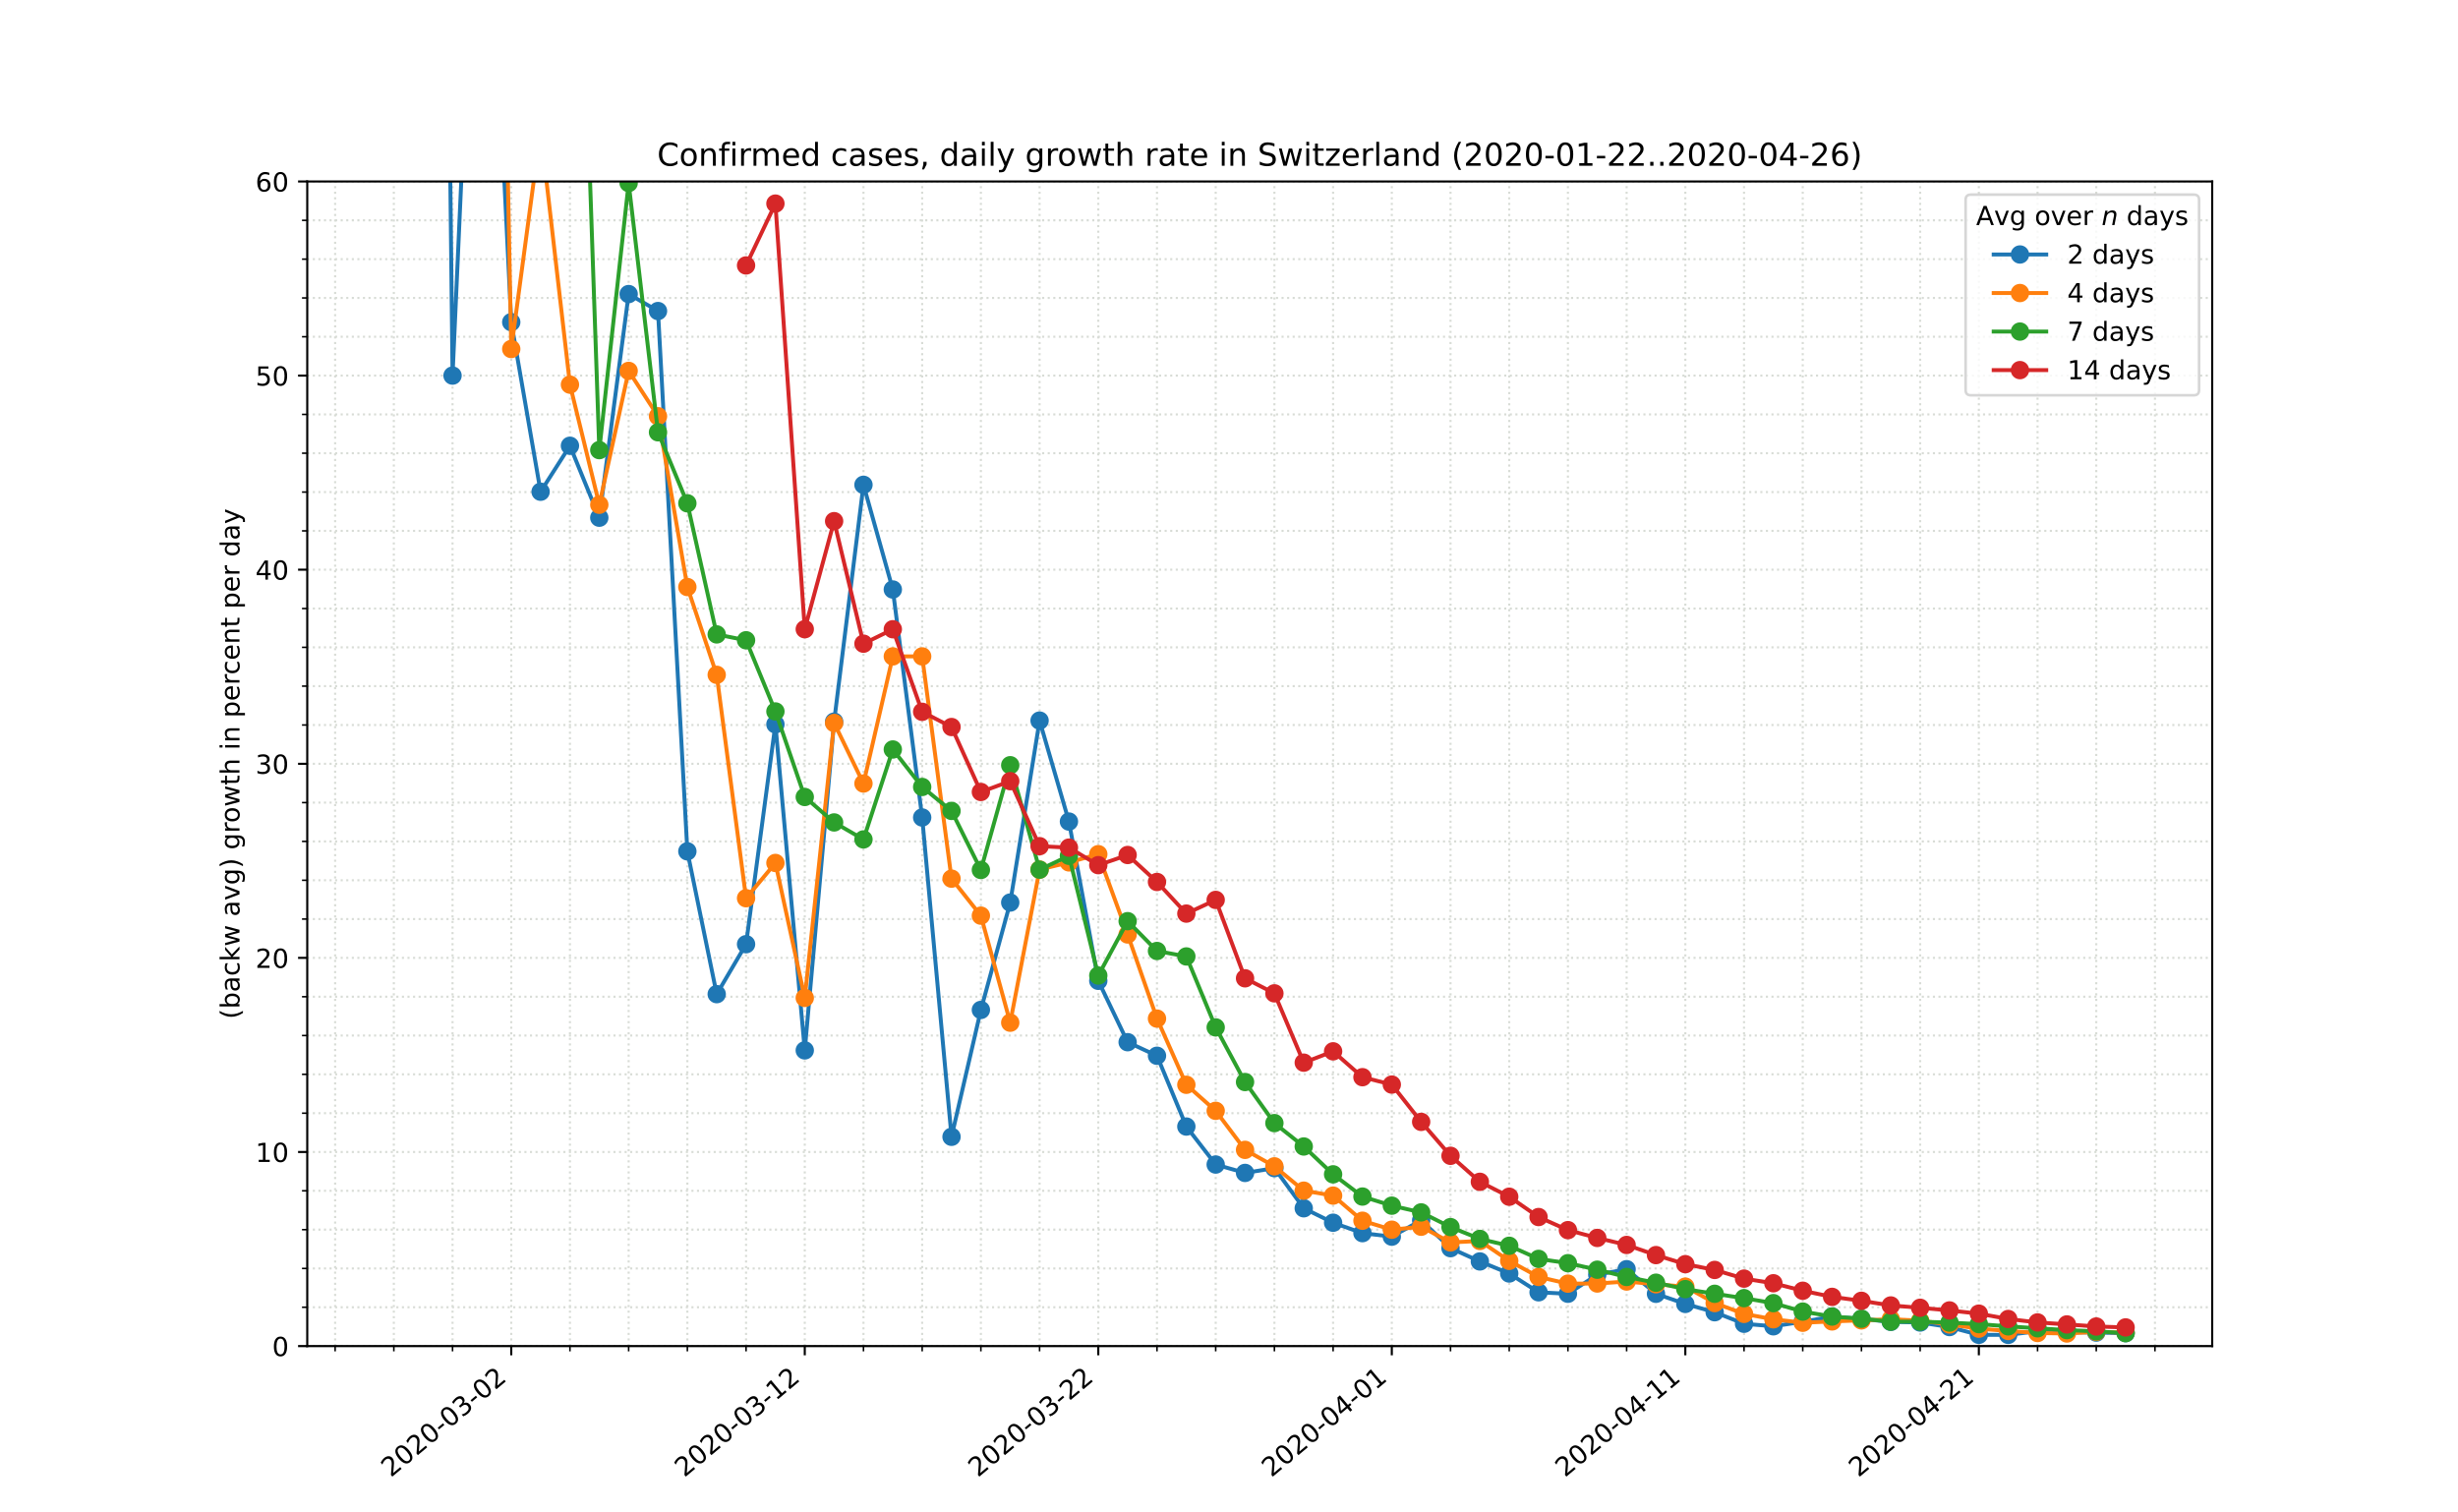 <?xml version="1.0" encoding="utf-8" standalone="no"?>
<!DOCTYPE svg PUBLIC "-//W3C//DTD SVG 1.1//EN"
  "http://www.w3.org/Graphics/SVG/1.1/DTD/svg11.dtd">
<!-- Created with matplotlib (https://matplotlib.org/) -->
<svg height="576pt" version="1.1" viewBox="0 0 936 576" width="936pt" xmlns="http://www.w3.org/2000/svg" xmlns:xlink="http://www.w3.org/1999/xlink">
 <defs>
  <style type="text/css">
*{stroke-linecap:butt;stroke-linejoin:round;}
  </style>
 </defs>
 <g id="figure_1">
  <g id="patch_1">
   <path d="M 0 576 
L 936 576 
L 936 0 
L 0 0 
z
" style="fill:#ffffff;"/>
  </g>
  <g id="axes_1">
   <g id="patch_2">
    <path d="M 117 512.64 
L 842.4 512.64 
L 842.4 69.12 
L 117 69.12 
z
" style="fill:#ffffff;"/>
   </g>
   <g id="matplotlib.axis_1">
    <g id="xtick_1">
     <g id="line2d_1">
      <path clip-path="url(#p704afbcc90)" d="M 194.682 512.64 
L 194.682 69.12 
" style="fill:none;stroke:#d8dcd6;stroke-dasharray:0.8,1.32;stroke-dashoffset:0;stroke-width:0.8;"/>
     </g>
     <g id="line2d_2">
      <defs>
       <path d="M 0 0 
L 0 3.5 
" id="m305d2e22e1" style="stroke:#000000;stroke-width:0.8;"/>
      </defs>
      <g>
       <use style="stroke:#000000;stroke-width:0.8;" x="194.682" xlink:href="#m305d2e22e1" y="512.64"/>
      </g>
     </g>
     <g id="text_1">
      <!-- 2020-03-02 -->
      <defs>
       <path d="M 19.188 8.297 
L 53.609 8.297 
L 53.609 0 
L 7.328 0 
L 7.328 8.297 
Q 12.938 14.109 22.625 23.891 
Q 32.328 33.688 34.812 36.531 
Q 39.547 41.844 41.422 45.531 
Q 43.312 49.219 43.312 52.781 
Q 43.312 58.594 39.234 62.25 
Q 35.156 65.922 28.609 65.922 
Q 23.969 65.922 18.812 64.312 
Q 13.672 62.703 7.812 59.422 
L 7.812 69.391 
Q 13.766 71.781 18.938 73 
Q 24.125 74.219 28.422 74.219 
Q 39.75 74.219 46.484 68.547 
Q 53.219 62.891 53.219 53.422 
Q 53.219 48.922 51.531 44.891 
Q 49.859 40.875 45.406 35.406 
Q 44.188 33.984 37.641 27.219 
Q 31.109 20.453 19.188 8.297 
z
" id="DejaVuSans-50"/>
       <path d="M 31.781 66.406 
Q 24.172 66.406 20.328 58.906 
Q 16.5 51.422 16.5 36.375 
Q 16.5 21.391 20.328 13.891 
Q 24.172 6.391 31.781 6.391 
Q 39.453 6.391 43.281 13.891 
Q 47.125 21.391 47.125 36.375 
Q 47.125 51.422 43.281 58.906 
Q 39.453 66.406 31.781 66.406 
z
M 31.781 74.219 
Q 44.047 74.219 50.516 64.516 
Q 56.984 54.828 56.984 36.375 
Q 56.984 17.969 50.516 8.266 
Q 44.047 -1.422 31.781 -1.422 
Q 19.531 -1.422 13.062 8.266 
Q 6.594 17.969 6.594 36.375 
Q 6.594 54.828 13.062 64.516 
Q 19.531 74.219 31.781 74.219 
z
" id="DejaVuSans-48"/>
       <path d="M 4.891 31.391 
L 31.203 31.391 
L 31.203 23.391 
L 4.891 23.391 
z
" id="DejaVuSans-45"/>
       <path d="M 40.578 39.312 
Q 47.656 37.797 51.625 33 
Q 55.609 28.219 55.609 21.188 
Q 55.609 10.406 48.188 4.484 
Q 40.766 -1.422 27.094 -1.422 
Q 22.516 -1.422 17.656 -0.516 
Q 12.797 0.391 7.625 2.203 
L 7.625 11.719 
Q 11.719 9.328 16.594 8.109 
Q 21.484 6.891 26.812 6.891 
Q 36.078 6.891 40.938 10.547 
Q 45.797 14.203 45.797 21.188 
Q 45.797 27.641 41.281 31.266 
Q 36.766 34.906 28.719 34.906 
L 20.219 34.906 
L 20.219 43.016 
L 29.109 43.016 
Q 36.375 43.016 40.234 45.922 
Q 44.094 48.828 44.094 54.297 
Q 44.094 59.906 40.109 62.906 
Q 36.141 65.922 28.719 65.922 
Q 24.656 65.922 20.016 65.031 
Q 15.375 64.156 9.812 62.312 
L 9.812 71.094 
Q 15.438 72.656 20.344 73.438 
Q 25.25 74.219 29.594 74.219 
Q 40.828 74.219 47.359 69.109 
Q 53.906 64.016 53.906 55.328 
Q 53.906 49.266 50.438 45.094 
Q 46.969 40.922 40.578 39.312 
z
" id="DejaVuSans-51"/>
      </defs>
      <g transform="translate(148.826 562.817)rotate(-40)scale(0.1 -0.1)">
       <use xlink:href="#DejaVuSans-50"/>
       <use x="63.623" xlink:href="#DejaVuSans-48"/>
       <use x="127.246" xlink:href="#DejaVuSans-50"/>
       <use x="190.869" xlink:href="#DejaVuSans-48"/>
       <use x="254.492" xlink:href="#DejaVuSans-45"/>
       <use x="290.576" xlink:href="#DejaVuSans-48"/>
       <use x="354.199" xlink:href="#DejaVuSans-51"/>
       <use x="417.822" xlink:href="#DejaVuSans-45"/>
       <use x="453.906" xlink:href="#DejaVuSans-48"/>
       <use x="517.529" xlink:href="#DejaVuSans-50"/>
      </g>
     </g>
    </g>
    <g id="xtick_2">
     <g id="line2d_3">
      <path clip-path="url(#p704afbcc90)" d="M 306.453 512.64 
L 306.453 69.12 
" style="fill:none;stroke:#d8dcd6;stroke-dasharray:0.8,1.32;stroke-dashoffset:0;stroke-width:0.8;"/>
     </g>
     <g id="line2d_4">
      <g>
       <use style="stroke:#000000;stroke-width:0.8;" x="306.453" xlink:href="#m305d2e22e1" y="512.64"/>
      </g>
     </g>
     <g id="text_2">
      <!-- 2020-03-12 -->
      <defs>
       <path d="M 12.406 8.297 
L 28.516 8.297 
L 28.516 63.922 
L 10.984 60.406 
L 10.984 69.391 
L 28.422 72.906 
L 38.281 72.906 
L 38.281 8.297 
L 54.391 8.297 
L 54.391 0 
L 12.406 0 
z
" id="DejaVuSans-49"/>
      </defs>
      <g transform="translate(260.598 562.817)rotate(-40)scale(0.1 -0.1)">
       <use xlink:href="#DejaVuSans-50"/>
       <use x="63.623" xlink:href="#DejaVuSans-48"/>
       <use x="127.246" xlink:href="#DejaVuSans-50"/>
       <use x="190.869" xlink:href="#DejaVuSans-48"/>
       <use x="254.492" xlink:href="#DejaVuSans-45"/>
       <use x="290.576" xlink:href="#DejaVuSans-48"/>
       <use x="354.199" xlink:href="#DejaVuSans-51"/>
       <use x="417.822" xlink:href="#DejaVuSans-45"/>
       <use x="453.906" xlink:href="#DejaVuSans-49"/>
       <use x="517.529" xlink:href="#DejaVuSans-50"/>
      </g>
     </g>
    </g>
    <g id="xtick_3">
     <g id="line2d_5">
      <path clip-path="url(#p704afbcc90)" d="M 418.225 512.64 
L 418.225 69.12 
" style="fill:none;stroke:#d8dcd6;stroke-dasharray:0.8,1.32;stroke-dashoffset:0;stroke-width:0.8;"/>
     </g>
     <g id="line2d_6">
      <g>
       <use style="stroke:#000000;stroke-width:0.8;" x="418.225" xlink:href="#m305d2e22e1" y="512.64"/>
      </g>
     </g>
     <g id="text_3">
      <!-- 2020-03-22 -->
      <g transform="translate(372.369 562.817)rotate(-40)scale(0.1 -0.1)">
       <use xlink:href="#DejaVuSans-50"/>
       <use x="63.623" xlink:href="#DejaVuSans-48"/>
       <use x="127.246" xlink:href="#DejaVuSans-50"/>
       <use x="190.869" xlink:href="#DejaVuSans-48"/>
       <use x="254.492" xlink:href="#DejaVuSans-45"/>
       <use x="290.576" xlink:href="#DejaVuSans-48"/>
       <use x="354.199" xlink:href="#DejaVuSans-51"/>
       <use x="417.822" xlink:href="#DejaVuSans-45"/>
       <use x="453.906" xlink:href="#DejaVuSans-50"/>
       <use x="517.529" xlink:href="#DejaVuSans-50"/>
      </g>
     </g>
    </g>
    <g id="xtick_4">
     <g id="line2d_7">
      <path clip-path="url(#p704afbcc90)" d="M 529.997 512.64 
L 529.997 69.12 
" style="fill:none;stroke:#d8dcd6;stroke-dasharray:0.8,1.32;stroke-dashoffset:0;stroke-width:0.8;"/>
     </g>
     <g id="line2d_8">
      <g>
       <use style="stroke:#000000;stroke-width:0.8;" x="529.997" xlink:href="#m305d2e22e1" y="512.64"/>
      </g>
     </g>
     <g id="text_4">
      <!-- 2020-04-01 -->
      <defs>
       <path d="M 37.797 64.312 
L 12.891 25.391 
L 37.797 25.391 
z
M 35.203 72.906 
L 47.609 72.906 
L 47.609 25.391 
L 58.016 25.391 
L 58.016 17.188 
L 47.609 17.188 
L 47.609 0 
L 37.797 0 
L 37.797 17.188 
L 4.891 17.188 
L 4.891 26.703 
z
" id="DejaVuSans-52"/>
      </defs>
      <g transform="translate(484.141 562.817)rotate(-40)scale(0.1 -0.1)">
       <use xlink:href="#DejaVuSans-50"/>
       <use x="63.623" xlink:href="#DejaVuSans-48"/>
       <use x="127.246" xlink:href="#DejaVuSans-50"/>
       <use x="190.869" xlink:href="#DejaVuSans-48"/>
       <use x="254.492" xlink:href="#DejaVuSans-45"/>
       <use x="290.576" xlink:href="#DejaVuSans-48"/>
       <use x="354.199" xlink:href="#DejaVuSans-52"/>
       <use x="417.822" xlink:href="#DejaVuSans-45"/>
       <use x="453.906" xlink:href="#DejaVuSans-48"/>
       <use x="517.529" xlink:href="#DejaVuSans-49"/>
      </g>
     </g>
    </g>
    <g id="xtick_5">
     <g id="line2d_9">
      <path clip-path="url(#p704afbcc90)" d="M 641.769 512.64 
L 641.769 69.12 
" style="fill:none;stroke:#d8dcd6;stroke-dasharray:0.8,1.32;stroke-dashoffset:0;stroke-width:0.8;"/>
     </g>
     <g id="line2d_10">
      <g>
       <use style="stroke:#000000;stroke-width:0.8;" x="641.769" xlink:href="#m305d2e22e1" y="512.64"/>
      </g>
     </g>
     <g id="text_5">
      <!-- 2020-04-11 -->
      <g transform="translate(595.913 562.817)rotate(-40)scale(0.1 -0.1)">
       <use xlink:href="#DejaVuSans-50"/>
       <use x="63.623" xlink:href="#DejaVuSans-48"/>
       <use x="127.246" xlink:href="#DejaVuSans-50"/>
       <use x="190.869" xlink:href="#DejaVuSans-48"/>
       <use x="254.492" xlink:href="#DejaVuSans-45"/>
       <use x="290.576" xlink:href="#DejaVuSans-48"/>
       <use x="354.199" xlink:href="#DejaVuSans-52"/>
       <use x="417.822" xlink:href="#DejaVuSans-45"/>
       <use x="453.906" xlink:href="#DejaVuSans-49"/>
       <use x="517.529" xlink:href="#DejaVuSans-49"/>
      </g>
     </g>
    </g>
    <g id="xtick_6">
     <g id="line2d_11">
      <path clip-path="url(#p704afbcc90)" d="M 753.541 512.64 
L 753.541 69.12 
" style="fill:none;stroke:#d8dcd6;stroke-dasharray:0.8,1.32;stroke-dashoffset:0;stroke-width:0.8;"/>
     </g>
     <g id="line2d_12">
      <g>
       <use style="stroke:#000000;stroke-width:0.8;" x="753.541" xlink:href="#m305d2e22e1" y="512.64"/>
      </g>
     </g>
     <g id="text_6">
      <!-- 2020-04-21 -->
      <g transform="translate(707.685 562.817)rotate(-40)scale(0.1 -0.1)">
       <use xlink:href="#DejaVuSans-50"/>
       <use x="63.623" xlink:href="#DejaVuSans-48"/>
       <use x="127.246" xlink:href="#DejaVuSans-50"/>
       <use x="190.869" xlink:href="#DejaVuSans-48"/>
       <use x="254.492" xlink:href="#DejaVuSans-45"/>
       <use x="290.576" xlink:href="#DejaVuSans-48"/>
       <use x="354.199" xlink:href="#DejaVuSans-52"/>
       <use x="417.822" xlink:href="#DejaVuSans-45"/>
       <use x="453.906" xlink:href="#DejaVuSans-50"/>
       <use x="517.529" xlink:href="#DejaVuSans-49"/>
      </g>
     </g>
    </g>
    <g id="xtick_7">
     <g id="line2d_13">
      <path clip-path="url(#p704afbcc90)" d="M 127.618 512.64 
L 127.618 69.12 
" style="fill:none;stroke:#d8dcd6;stroke-dasharray:0.8,1.32;stroke-dashoffset:0;stroke-width:0.8;"/>
     </g>
     <g id="line2d_14">
      <defs>
       <path d="M 0 0 
L 0 2 
" id="m3920bb5d45" style="stroke:#000000;stroke-width:0.6;"/>
      </defs>
      <g>
       <use style="stroke:#000000;stroke-width:0.6;" x="127.618" xlink:href="#m3920bb5d45" y="512.64"/>
      </g>
     </g>
    </g>
    <g id="xtick_8">
     <g id="line2d_15">
      <path clip-path="url(#p704afbcc90)" d="M 149.973 512.64 
L 149.973 69.12 
" style="fill:none;stroke:#d8dcd6;stroke-dasharray:0.8,1.32;stroke-dashoffset:0;stroke-width:0.8;"/>
     </g>
     <g id="line2d_16">
      <g>
       <use style="stroke:#000000;stroke-width:0.6;" x="149.973" xlink:href="#m3920bb5d45" y="512.64"/>
      </g>
     </g>
    </g>
    <g id="xtick_9">
     <g id="line2d_17">
      <path clip-path="url(#p704afbcc90)" d="M 172.327 512.64 
L 172.327 69.12 
" style="fill:none;stroke:#d8dcd6;stroke-dasharray:0.8,1.32;stroke-dashoffset:0;stroke-width:0.8;"/>
     </g>
     <g id="line2d_18">
      <g>
       <use style="stroke:#000000;stroke-width:0.6;" x="172.327" xlink:href="#m3920bb5d45" y="512.64"/>
      </g>
     </g>
    </g>
    <g id="xtick_10">
     <g id="line2d_19">
      <path clip-path="url(#p704afbcc90)" d="M 217.036 512.64 
L 217.036 69.12 
" style="fill:none;stroke:#d8dcd6;stroke-dasharray:0.8,1.32;stroke-dashoffset:0;stroke-width:0.8;"/>
     </g>
     <g id="line2d_20">
      <g>
       <use style="stroke:#000000;stroke-width:0.6;" x="217.036" xlink:href="#m3920bb5d45" y="512.64"/>
      </g>
     </g>
    </g>
    <g id="xtick_11">
     <g id="line2d_21">
      <path clip-path="url(#p704afbcc90)" d="M 239.39 512.64 
L 239.39 69.12 
" style="fill:none;stroke:#d8dcd6;stroke-dasharray:0.8,1.32;stroke-dashoffset:0;stroke-width:0.8;"/>
     </g>
     <g id="line2d_22">
      <g>
       <use style="stroke:#000000;stroke-width:0.6;" x="239.39" xlink:href="#m3920bb5d45" y="512.64"/>
      </g>
     </g>
    </g>
    <g id="xtick_12">
     <g id="line2d_23">
      <path clip-path="url(#p704afbcc90)" d="M 261.745 512.64 
L 261.745 69.12 
" style="fill:none;stroke:#d8dcd6;stroke-dasharray:0.8,1.32;stroke-dashoffset:0;stroke-width:0.8;"/>
     </g>
     <g id="line2d_24">
      <g>
       <use style="stroke:#000000;stroke-width:0.6;" x="261.745" xlink:href="#m3920bb5d45" y="512.64"/>
      </g>
     </g>
    </g>
    <g id="xtick_13">
     <g id="line2d_25">
      <path clip-path="url(#p704afbcc90)" d="M 284.099 512.64 
L 284.099 69.12 
" style="fill:none;stroke:#d8dcd6;stroke-dasharray:0.8,1.32;stroke-dashoffset:0;stroke-width:0.8;"/>
     </g>
     <g id="line2d_26">
      <g>
       <use style="stroke:#000000;stroke-width:0.6;" x="284.099" xlink:href="#m3920bb5d45" y="512.64"/>
      </g>
     </g>
    </g>
    <g id="xtick_14">
     <g id="line2d_27">
      <path clip-path="url(#p704afbcc90)" d="M 328.808 512.64 
L 328.808 69.12 
" style="fill:none;stroke:#d8dcd6;stroke-dasharray:0.8,1.32;stroke-dashoffset:0;stroke-width:0.8;"/>
     </g>
     <g id="line2d_28">
      <g>
       <use style="stroke:#000000;stroke-width:0.6;" x="328.808" xlink:href="#m3920bb5d45" y="512.64"/>
      </g>
     </g>
    </g>
    <g id="xtick_15">
     <g id="line2d_29">
      <path clip-path="url(#p704afbcc90)" d="M 351.162 512.64 
L 351.162 69.12 
" style="fill:none;stroke:#d8dcd6;stroke-dasharray:0.8,1.32;stroke-dashoffset:0;stroke-width:0.8;"/>
     </g>
     <g id="line2d_30">
      <g>
       <use style="stroke:#000000;stroke-width:0.6;" x="351.162" xlink:href="#m3920bb5d45" y="512.64"/>
      </g>
     </g>
    </g>
    <g id="xtick_16">
     <g id="line2d_31">
      <path clip-path="url(#p704afbcc90)" d="M 373.517 512.64 
L 373.517 69.12 
" style="fill:none;stroke:#d8dcd6;stroke-dasharray:0.8,1.32;stroke-dashoffset:0;stroke-width:0.8;"/>
     </g>
     <g id="line2d_32">
      <g>
       <use style="stroke:#000000;stroke-width:0.6;" x="373.517" xlink:href="#m3920bb5d45" y="512.64"/>
      </g>
     </g>
    </g>
    <g id="xtick_17">
     <g id="line2d_33">
      <path clip-path="url(#p704afbcc90)" d="M 395.871 512.64 
L 395.871 69.12 
" style="fill:none;stroke:#d8dcd6;stroke-dasharray:0.8,1.32;stroke-dashoffset:0;stroke-width:0.8;"/>
     </g>
     <g id="line2d_34">
      <g>
       <use style="stroke:#000000;stroke-width:0.6;" x="395.871" xlink:href="#m3920bb5d45" y="512.64"/>
      </g>
     </g>
    </g>
    <g id="xtick_18">
     <g id="line2d_35">
      <path clip-path="url(#p704afbcc90)" d="M 440.58 512.64 
L 440.58 69.12 
" style="fill:none;stroke:#d8dcd6;stroke-dasharray:0.8,1.32;stroke-dashoffset:0;stroke-width:0.8;"/>
     </g>
     <g id="line2d_36">
      <g>
       <use style="stroke:#000000;stroke-width:0.6;" x="440.58" xlink:href="#m3920bb5d45" y="512.64"/>
      </g>
     </g>
    </g>
    <g id="xtick_19">
     <g id="line2d_37">
      <path clip-path="url(#p704afbcc90)" d="M 462.934 512.64 
L 462.934 69.12 
" style="fill:none;stroke:#d8dcd6;stroke-dasharray:0.8,1.32;stroke-dashoffset:0;stroke-width:0.8;"/>
     </g>
     <g id="line2d_38">
      <g>
       <use style="stroke:#000000;stroke-width:0.6;" x="462.934" xlink:href="#m3920bb5d45" y="512.64"/>
      </g>
     </g>
    </g>
    <g id="xtick_20">
     <g id="line2d_39">
      <path clip-path="url(#p704afbcc90)" d="M 485.289 512.64 
L 485.289 69.12 
" style="fill:none;stroke:#d8dcd6;stroke-dasharray:0.8,1.32;stroke-dashoffset:0;stroke-width:0.8;"/>
     </g>
     <g id="line2d_40">
      <g>
       <use style="stroke:#000000;stroke-width:0.6;" x="485.289" xlink:href="#m3920bb5d45" y="512.64"/>
      </g>
     </g>
    </g>
    <g id="xtick_21">
     <g id="line2d_41">
      <path clip-path="url(#p704afbcc90)" d="M 507.643 512.64 
L 507.643 69.12 
" style="fill:none;stroke:#d8dcd6;stroke-dasharray:0.8,1.32;stroke-dashoffset:0;stroke-width:0.8;"/>
     </g>
     <g id="line2d_42">
      <g>
       <use style="stroke:#000000;stroke-width:0.6;" x="507.643" xlink:href="#m3920bb5d45" y="512.64"/>
      </g>
     </g>
    </g>
    <g id="xtick_22">
     <g id="line2d_43">
      <path clip-path="url(#p704afbcc90)" d="M 552.352 512.64 
L 552.352 69.12 
" style="fill:none;stroke:#d8dcd6;stroke-dasharray:0.8,1.32;stroke-dashoffset:0;stroke-width:0.8;"/>
     </g>
     <g id="line2d_44">
      <g>
       <use style="stroke:#000000;stroke-width:0.6;" x="552.352" xlink:href="#m3920bb5d45" y="512.64"/>
      </g>
     </g>
    </g>
    <g id="xtick_23">
     <g id="line2d_45">
      <path clip-path="url(#p704afbcc90)" d="M 574.706 512.64 
L 574.706 69.12 
" style="fill:none;stroke:#d8dcd6;stroke-dasharray:0.8,1.32;stroke-dashoffset:0;stroke-width:0.8;"/>
     </g>
     <g id="line2d_46">
      <g>
       <use style="stroke:#000000;stroke-width:0.6;" x="574.706" xlink:href="#m3920bb5d45" y="512.64"/>
      </g>
     </g>
    </g>
    <g id="xtick_24">
     <g id="line2d_47">
      <path clip-path="url(#p704afbcc90)" d="M 597.061 512.64 
L 597.061 69.12 
" style="fill:none;stroke:#d8dcd6;stroke-dasharray:0.8,1.32;stroke-dashoffset:0;stroke-width:0.8;"/>
     </g>
     <g id="line2d_48">
      <g>
       <use style="stroke:#000000;stroke-width:0.6;" x="597.061" xlink:href="#m3920bb5d45" y="512.64"/>
      </g>
     </g>
    </g>
    <g id="xtick_25">
     <g id="line2d_49">
      <path clip-path="url(#p704afbcc90)" d="M 619.415 512.64 
L 619.415 69.12 
" style="fill:none;stroke:#d8dcd6;stroke-dasharray:0.8,1.32;stroke-dashoffset:0;stroke-width:0.8;"/>
     </g>
     <g id="line2d_50">
      <g>
       <use style="stroke:#000000;stroke-width:0.6;" x="619.415" xlink:href="#m3920bb5d45" y="512.64"/>
      </g>
     </g>
    </g>
    <g id="xtick_26">
     <g id="line2d_51">
      <path clip-path="url(#p704afbcc90)" d="M 664.124 512.64 
L 664.124 69.12 
" style="fill:none;stroke:#d8dcd6;stroke-dasharray:0.8,1.32;stroke-dashoffset:0;stroke-width:0.8;"/>
     </g>
     <g id="line2d_52">
      <g>
       <use style="stroke:#000000;stroke-width:0.6;" x="664.124" xlink:href="#m3920bb5d45" y="512.64"/>
      </g>
     </g>
    </g>
    <g id="xtick_27">
     <g id="line2d_53">
      <path clip-path="url(#p704afbcc90)" d="M 686.478 512.64 
L 686.478 69.12 
" style="fill:none;stroke:#d8dcd6;stroke-dasharray:0.8,1.32;stroke-dashoffset:0;stroke-width:0.8;"/>
     </g>
     <g id="line2d_54">
      <g>
       <use style="stroke:#000000;stroke-width:0.6;" x="686.478" xlink:href="#m3920bb5d45" y="512.64"/>
      </g>
     </g>
    </g>
    <g id="xtick_28">
     <g id="line2d_55">
      <path clip-path="url(#p704afbcc90)" d="M 708.833 512.64 
L 708.833 69.12 
" style="fill:none;stroke:#d8dcd6;stroke-dasharray:0.8,1.32;stroke-dashoffset:0;stroke-width:0.8;"/>
     </g>
     <g id="line2d_56">
      <g>
       <use style="stroke:#000000;stroke-width:0.6;" x="708.833" xlink:href="#m3920bb5d45" y="512.64"/>
      </g>
     </g>
    </g>
    <g id="xtick_29">
     <g id="line2d_57">
      <path clip-path="url(#p704afbcc90)" d="M 731.187 512.64 
L 731.187 69.12 
" style="fill:none;stroke:#d8dcd6;stroke-dasharray:0.8,1.32;stroke-dashoffset:0;stroke-width:0.8;"/>
     </g>
     <g id="line2d_58">
      <g>
       <use style="stroke:#000000;stroke-width:0.6;" x="731.187" xlink:href="#m3920bb5d45" y="512.64"/>
      </g>
     </g>
    </g>
    <g id="xtick_30">
     <g id="line2d_59">
      <path clip-path="url(#p704afbcc90)" d="M 775.896 512.64 
L 775.896 69.12 
" style="fill:none;stroke:#d8dcd6;stroke-dasharray:0.8,1.32;stroke-dashoffset:0;stroke-width:0.8;"/>
     </g>
     <g id="line2d_60">
      <g>
       <use style="stroke:#000000;stroke-width:0.6;" x="775.896" xlink:href="#m3920bb5d45" y="512.64"/>
      </g>
     </g>
    </g>
    <g id="xtick_31">
     <g id="line2d_61">
      <path clip-path="url(#p704afbcc90)" d="M 798.25 512.64 
L 798.25 69.12 
" style="fill:none;stroke:#d8dcd6;stroke-dasharray:0.8,1.32;stroke-dashoffset:0;stroke-width:0.8;"/>
     </g>
     <g id="line2d_62">
      <g>
       <use style="stroke:#000000;stroke-width:0.6;" x="798.25" xlink:href="#m3920bb5d45" y="512.64"/>
      </g>
     </g>
    </g>
    <g id="xtick_32">
     <g id="line2d_63">
      <path clip-path="url(#p704afbcc90)" d="M 820.604 512.64 
L 820.604 69.12 
" style="fill:none;stroke:#d8dcd6;stroke-dasharray:0.8,1.32;stroke-dashoffset:0;stroke-width:0.8;"/>
     </g>
     <g id="line2d_64">
      <g>
       <use style="stroke:#000000;stroke-width:0.6;" x="820.604" xlink:href="#m3920bb5d45" y="512.64"/>
      </g>
     </g>
    </g>
   </g>
   <g id="matplotlib.axis_2">
    <g id="ytick_1">
     <g id="line2d_65">
      <path clip-path="url(#p704afbcc90)" d="M 117 512.64 
L 842.4 512.64 
" style="fill:none;stroke:#d8dcd6;stroke-dasharray:0.8,1.32;stroke-dashoffset:0;stroke-width:0.8;"/>
     </g>
     <g id="line2d_66">
      <defs>
       <path d="M 0 0 
L -3.5 0 
" id="mbf1f31248b" style="stroke:#000000;stroke-width:0.8;"/>
      </defs>
      <g>
       <use style="stroke:#000000;stroke-width:0.8;" x="117" xlink:href="#mbf1f31248b" y="512.64"/>
      </g>
     </g>
     <g id="text_7">
      <!-- 0 -->
      <g transform="translate(103.638 516.439)scale(0.1 -0.1)">
       <use xlink:href="#DejaVuSans-48"/>
      </g>
     </g>
    </g>
    <g id="ytick_2">
     <g id="line2d_67">
      <path clip-path="url(#p704afbcc90)" d="M 117 438.72 
L 842.4 438.72 
" style="fill:none;stroke:#d8dcd6;stroke-dasharray:0.8,1.32;stroke-dashoffset:0;stroke-width:0.8;"/>
     </g>
     <g id="line2d_68">
      <g>
       <use style="stroke:#000000;stroke-width:0.8;" x="117" xlink:href="#mbf1f31248b" y="438.72"/>
      </g>
     </g>
     <g id="text_8">
      <!-- 10 -->
      <g transform="translate(97.275 442.519)scale(0.1 -0.1)">
       <use xlink:href="#DejaVuSans-49"/>
       <use x="63.623" xlink:href="#DejaVuSans-48"/>
      </g>
     </g>
    </g>
    <g id="ytick_3">
     <g id="line2d_69">
      <path clip-path="url(#p704afbcc90)" d="M 117 364.8 
L 842.4 364.8 
" style="fill:none;stroke:#d8dcd6;stroke-dasharray:0.8,1.32;stroke-dashoffset:0;stroke-width:0.8;"/>
     </g>
     <g id="line2d_70">
      <g>
       <use style="stroke:#000000;stroke-width:0.8;" x="117" xlink:href="#mbf1f31248b" y="364.8"/>
      </g>
     </g>
     <g id="text_9">
      <!-- 20 -->
      <g transform="translate(97.275 368.599)scale(0.1 -0.1)">
       <use xlink:href="#DejaVuSans-50"/>
       <use x="63.623" xlink:href="#DejaVuSans-48"/>
      </g>
     </g>
    </g>
    <g id="ytick_4">
     <g id="line2d_71">
      <path clip-path="url(#p704afbcc90)" d="M 117 290.88 
L 842.4 290.88 
" style="fill:none;stroke:#d8dcd6;stroke-dasharray:0.8,1.32;stroke-dashoffset:0;stroke-width:0.8;"/>
     </g>
     <g id="line2d_72">
      <g>
       <use style="stroke:#000000;stroke-width:0.8;" x="117" xlink:href="#mbf1f31248b" y="290.88"/>
      </g>
     </g>
     <g id="text_10">
      <!-- 30 -->
      <g transform="translate(97.275 294.679)scale(0.1 -0.1)">
       <use xlink:href="#DejaVuSans-51"/>
       <use x="63.623" xlink:href="#DejaVuSans-48"/>
      </g>
     </g>
    </g>
    <g id="ytick_5">
     <g id="line2d_73">
      <path clip-path="url(#p704afbcc90)" d="M 117 216.96 
L 842.4 216.96 
" style="fill:none;stroke:#d8dcd6;stroke-dasharray:0.8,1.32;stroke-dashoffset:0;stroke-width:0.8;"/>
     </g>
     <g id="line2d_74">
      <g>
       <use style="stroke:#000000;stroke-width:0.8;" x="117" xlink:href="#mbf1f31248b" y="216.96"/>
      </g>
     </g>
     <g id="text_11">
      <!-- 40 -->
      <g transform="translate(97.275 220.759)scale(0.1 -0.1)">
       <use xlink:href="#DejaVuSans-52"/>
       <use x="63.623" xlink:href="#DejaVuSans-48"/>
      </g>
     </g>
    </g>
    <g id="ytick_6">
     <g id="line2d_75">
      <path clip-path="url(#p704afbcc90)" d="M 117 143.04 
L 842.4 143.04 
" style="fill:none;stroke:#d8dcd6;stroke-dasharray:0.8,1.32;stroke-dashoffset:0;stroke-width:0.8;"/>
     </g>
     <g id="line2d_76">
      <g>
       <use style="stroke:#000000;stroke-width:0.8;" x="117" xlink:href="#mbf1f31248b" y="143.04"/>
      </g>
     </g>
     <g id="text_12">
      <!-- 50 -->
      <defs>
       <path d="M 10.797 72.906 
L 49.516 72.906 
L 49.516 64.594 
L 19.828 64.594 
L 19.828 46.734 
Q 21.969 47.469 24.109 47.828 
Q 26.266 48.188 28.422 48.188 
Q 40.625 48.188 47.75 41.5 
Q 54.891 34.812 54.891 23.391 
Q 54.891 11.625 47.562 5.094 
Q 40.234 -1.422 26.906 -1.422 
Q 22.312 -1.422 17.547 -0.641 
Q 12.797 0.141 7.719 1.703 
L 7.719 11.625 
Q 12.109 9.234 16.797 8.062 
Q 21.484 6.891 26.703 6.891 
Q 35.156 6.891 40.078 11.328 
Q 45.016 15.766 45.016 23.391 
Q 45.016 31 40.078 35.438 
Q 35.156 39.891 26.703 39.891 
Q 22.75 39.891 18.812 39.016 
Q 14.891 38.141 10.797 36.281 
z
" id="DejaVuSans-53"/>
      </defs>
      <g transform="translate(97.275 146.839)scale(0.1 -0.1)">
       <use xlink:href="#DejaVuSans-53"/>
       <use x="63.623" xlink:href="#DejaVuSans-48"/>
      </g>
     </g>
    </g>
    <g id="ytick_7">
     <g id="line2d_77">
      <path clip-path="url(#p704afbcc90)" d="M 117 69.12 
L 842.4 69.12 
" style="fill:none;stroke:#d8dcd6;stroke-dasharray:0.8,1.32;stroke-dashoffset:0;stroke-width:0.8;"/>
     </g>
     <g id="line2d_78">
      <g>
       <use style="stroke:#000000;stroke-width:0.8;" x="117" xlink:href="#mbf1f31248b" y="69.12"/>
      </g>
     </g>
     <g id="text_13">
      <!-- 60 -->
      <defs>
       <path d="M 33.016 40.375 
Q 26.375 40.375 22.484 35.828 
Q 18.609 31.297 18.609 23.391 
Q 18.609 15.531 22.484 10.953 
Q 26.375 6.391 33.016 6.391 
Q 39.656 6.391 43.531 10.953 
Q 47.406 15.531 47.406 23.391 
Q 47.406 31.297 43.531 35.828 
Q 39.656 40.375 33.016 40.375 
z
M 52.594 71.297 
L 52.594 62.312 
Q 48.875 64.062 45.094 64.984 
Q 41.312 65.922 37.594 65.922 
Q 27.828 65.922 22.672 59.328 
Q 17.531 52.734 16.797 39.406 
Q 19.672 43.656 24.016 45.922 
Q 28.375 48.188 33.594 48.188 
Q 44.578 48.188 50.953 41.516 
Q 57.328 34.859 57.328 23.391 
Q 57.328 12.156 50.688 5.359 
Q 44.047 -1.422 33.016 -1.422 
Q 20.359 -1.422 13.672 8.266 
Q 6.984 17.969 6.984 36.375 
Q 6.984 53.656 15.188 63.938 
Q 23.391 74.219 37.203 74.219 
Q 40.922 74.219 44.703 73.484 
Q 48.484 72.75 52.594 71.297 
z
" id="DejaVuSans-54"/>
      </defs>
      <g transform="translate(97.275 72.919)scale(0.1 -0.1)">
       <use xlink:href="#DejaVuSans-54"/>
       <use x="63.623" xlink:href="#DejaVuSans-48"/>
      </g>
     </g>
    </g>
    <g id="ytick_8">
     <g id="line2d_79">
      <path clip-path="url(#p704afbcc90)" d="M 117 497.856 
L 842.4 497.856 
" style="fill:none;stroke:#d8dcd6;stroke-dasharray:0.8,1.32;stroke-dashoffset:0;stroke-width:0.8;"/>
     </g>
     <g id="line2d_80">
      <defs>
       <path d="M 0 0 
L -2 0 
" id="m6043e78352" style="stroke:#000000;stroke-width:0.6;"/>
      </defs>
      <g>
       <use style="stroke:#000000;stroke-width:0.6;" x="117" xlink:href="#m6043e78352" y="497.856"/>
      </g>
     </g>
    </g>
    <g id="ytick_9">
     <g id="line2d_81">
      <path clip-path="url(#p704afbcc90)" d="M 117 483.072 
L 842.4 483.072 
" style="fill:none;stroke:#d8dcd6;stroke-dasharray:0.8,1.32;stroke-dashoffset:0;stroke-width:0.8;"/>
     </g>
     <g id="line2d_82">
      <g>
       <use style="stroke:#000000;stroke-width:0.6;" x="117" xlink:href="#m6043e78352" y="483.072"/>
      </g>
     </g>
    </g>
    <g id="ytick_10">
     <g id="line2d_83">
      <path clip-path="url(#p704afbcc90)" d="M 117 468.288 
L 842.4 468.288 
" style="fill:none;stroke:#d8dcd6;stroke-dasharray:0.8,1.32;stroke-dashoffset:0;stroke-width:0.8;"/>
     </g>
     <g id="line2d_84">
      <g>
       <use style="stroke:#000000;stroke-width:0.6;" x="117" xlink:href="#m6043e78352" y="468.288"/>
      </g>
     </g>
    </g>
    <g id="ytick_11">
     <g id="line2d_85">
      <path clip-path="url(#p704afbcc90)" d="M 117 453.504 
L 842.4 453.504 
" style="fill:none;stroke:#d8dcd6;stroke-dasharray:0.8,1.32;stroke-dashoffset:0;stroke-width:0.8;"/>
     </g>
     <g id="line2d_86">
      <g>
       <use style="stroke:#000000;stroke-width:0.6;" x="117" xlink:href="#m6043e78352" y="453.504"/>
      </g>
     </g>
    </g>
    <g id="ytick_12">
     <g id="line2d_87">
      <path clip-path="url(#p704afbcc90)" d="M 117 423.936 
L 842.4 423.936 
" style="fill:none;stroke:#d8dcd6;stroke-dasharray:0.8,1.32;stroke-dashoffset:0;stroke-width:0.8;"/>
     </g>
     <g id="line2d_88">
      <g>
       <use style="stroke:#000000;stroke-width:0.6;" x="117" xlink:href="#m6043e78352" y="423.936"/>
      </g>
     </g>
    </g>
    <g id="ytick_13">
     <g id="line2d_89">
      <path clip-path="url(#p704afbcc90)" d="M 117 409.152 
L 842.4 409.152 
" style="fill:none;stroke:#d8dcd6;stroke-dasharray:0.8,1.32;stroke-dashoffset:0;stroke-width:0.8;"/>
     </g>
     <g id="line2d_90">
      <g>
       <use style="stroke:#000000;stroke-width:0.6;" x="117" xlink:href="#m6043e78352" y="409.152"/>
      </g>
     </g>
    </g>
    <g id="ytick_14">
     <g id="line2d_91">
      <path clip-path="url(#p704afbcc90)" d="M 117 394.368 
L 842.4 394.368 
" style="fill:none;stroke:#d8dcd6;stroke-dasharray:0.8,1.32;stroke-dashoffset:0;stroke-width:0.8;"/>
     </g>
     <g id="line2d_92">
      <g>
       <use style="stroke:#000000;stroke-width:0.6;" x="117" xlink:href="#m6043e78352" y="394.368"/>
      </g>
     </g>
    </g>
    <g id="ytick_15">
     <g id="line2d_93">
      <path clip-path="url(#p704afbcc90)" d="M 117 379.584 
L 842.4 379.584 
" style="fill:none;stroke:#d8dcd6;stroke-dasharray:0.8,1.32;stroke-dashoffset:0;stroke-width:0.8;"/>
     </g>
     <g id="line2d_94">
      <g>
       <use style="stroke:#000000;stroke-width:0.6;" x="117" xlink:href="#m6043e78352" y="379.584"/>
      </g>
     </g>
    </g>
    <g id="ytick_16">
     <g id="line2d_95">
      <path clip-path="url(#p704afbcc90)" d="M 117 350.016 
L 842.4 350.016 
" style="fill:none;stroke:#d8dcd6;stroke-dasharray:0.8,1.32;stroke-dashoffset:0;stroke-width:0.8;"/>
     </g>
     <g id="line2d_96">
      <g>
       <use style="stroke:#000000;stroke-width:0.6;" x="117" xlink:href="#m6043e78352" y="350.016"/>
      </g>
     </g>
    </g>
    <g id="ytick_17">
     <g id="line2d_97">
      <path clip-path="url(#p704afbcc90)" d="M 117 335.232 
L 842.4 335.232 
" style="fill:none;stroke:#d8dcd6;stroke-dasharray:0.8,1.32;stroke-dashoffset:0;stroke-width:0.8;"/>
     </g>
     <g id="line2d_98">
      <g>
       <use style="stroke:#000000;stroke-width:0.6;" x="117" xlink:href="#m6043e78352" y="335.232"/>
      </g>
     </g>
    </g>
    <g id="ytick_18">
     <g id="line2d_99">
      <path clip-path="url(#p704afbcc90)" d="M 117 320.448 
L 842.4 320.448 
" style="fill:none;stroke:#d8dcd6;stroke-dasharray:0.8,1.32;stroke-dashoffset:0;stroke-width:0.8;"/>
     </g>
     <g id="line2d_100">
      <g>
       <use style="stroke:#000000;stroke-width:0.6;" x="117" xlink:href="#m6043e78352" y="320.448"/>
      </g>
     </g>
    </g>
    <g id="ytick_19">
     <g id="line2d_101">
      <path clip-path="url(#p704afbcc90)" d="M 117 305.664 
L 842.4 305.664 
" style="fill:none;stroke:#d8dcd6;stroke-dasharray:0.8,1.32;stroke-dashoffset:0;stroke-width:0.8;"/>
     </g>
     <g id="line2d_102">
      <g>
       <use style="stroke:#000000;stroke-width:0.6;" x="117" xlink:href="#m6043e78352" y="305.664"/>
      </g>
     </g>
    </g>
    <g id="ytick_20">
     <g id="line2d_103">
      <path clip-path="url(#p704afbcc90)" d="M 117 276.096 
L 842.4 276.096 
" style="fill:none;stroke:#d8dcd6;stroke-dasharray:0.8,1.32;stroke-dashoffset:0;stroke-width:0.8;"/>
     </g>
     <g id="line2d_104">
      <g>
       <use style="stroke:#000000;stroke-width:0.6;" x="117" xlink:href="#m6043e78352" y="276.096"/>
      </g>
     </g>
    </g>
    <g id="ytick_21">
     <g id="line2d_105">
      <path clip-path="url(#p704afbcc90)" d="M 117 261.312 
L 842.4 261.312 
" style="fill:none;stroke:#d8dcd6;stroke-dasharray:0.8,1.32;stroke-dashoffset:0;stroke-width:0.8;"/>
     </g>
     <g id="line2d_106">
      <g>
       <use style="stroke:#000000;stroke-width:0.6;" x="117" xlink:href="#m6043e78352" y="261.312"/>
      </g>
     </g>
    </g>
    <g id="ytick_22">
     <g id="line2d_107">
      <path clip-path="url(#p704afbcc90)" d="M 117 246.528 
L 842.4 246.528 
" style="fill:none;stroke:#d8dcd6;stroke-dasharray:0.8,1.32;stroke-dashoffset:0;stroke-width:0.8;"/>
     </g>
     <g id="line2d_108">
      <g>
       <use style="stroke:#000000;stroke-width:0.6;" x="117" xlink:href="#m6043e78352" y="246.528"/>
      </g>
     </g>
    </g>
    <g id="ytick_23">
     <g id="line2d_109">
      <path clip-path="url(#p704afbcc90)" d="M 117 231.744 
L 842.4 231.744 
" style="fill:none;stroke:#d8dcd6;stroke-dasharray:0.8,1.32;stroke-dashoffset:0;stroke-width:0.8;"/>
     </g>
     <g id="line2d_110">
      <g>
       <use style="stroke:#000000;stroke-width:0.6;" x="117" xlink:href="#m6043e78352" y="231.744"/>
      </g>
     </g>
    </g>
    <g id="ytick_24">
     <g id="line2d_111">
      <path clip-path="url(#p704afbcc90)" d="M 117 202.176 
L 842.4 202.176 
" style="fill:none;stroke:#d8dcd6;stroke-dasharray:0.8,1.32;stroke-dashoffset:0;stroke-width:0.8;"/>
     </g>
     <g id="line2d_112">
      <g>
       <use style="stroke:#000000;stroke-width:0.6;" x="117" xlink:href="#m6043e78352" y="202.176"/>
      </g>
     </g>
    </g>
    <g id="ytick_25">
     <g id="line2d_113">
      <path clip-path="url(#p704afbcc90)" d="M 117 187.392 
L 842.4 187.392 
" style="fill:none;stroke:#d8dcd6;stroke-dasharray:0.8,1.32;stroke-dashoffset:0;stroke-width:0.8;"/>
     </g>
     <g id="line2d_114">
      <g>
       <use style="stroke:#000000;stroke-width:0.6;" x="117" xlink:href="#m6043e78352" y="187.392"/>
      </g>
     </g>
    </g>
    <g id="ytick_26">
     <g id="line2d_115">
      <path clip-path="url(#p704afbcc90)" d="M 117 172.608 
L 842.4 172.608 
" style="fill:none;stroke:#d8dcd6;stroke-dasharray:0.8,1.32;stroke-dashoffset:0;stroke-width:0.8;"/>
     </g>
     <g id="line2d_116">
      <g>
       <use style="stroke:#000000;stroke-width:0.6;" x="117" xlink:href="#m6043e78352" y="172.608"/>
      </g>
     </g>
    </g>
    <g id="ytick_27">
     <g id="line2d_117">
      <path clip-path="url(#p704afbcc90)" d="M 117 157.824 
L 842.4 157.824 
" style="fill:none;stroke:#d8dcd6;stroke-dasharray:0.8,1.32;stroke-dashoffset:0;stroke-width:0.8;"/>
     </g>
     <g id="line2d_118">
      <g>
       <use style="stroke:#000000;stroke-width:0.6;" x="117" xlink:href="#m6043e78352" y="157.824"/>
      </g>
     </g>
    </g>
    <g id="ytick_28">
     <g id="line2d_119">
      <path clip-path="url(#p704afbcc90)" d="M 117 128.256 
L 842.4 128.256 
" style="fill:none;stroke:#d8dcd6;stroke-dasharray:0.8,1.32;stroke-dashoffset:0;stroke-width:0.8;"/>
     </g>
     <g id="line2d_120">
      <g>
       <use style="stroke:#000000;stroke-width:0.6;" x="117" xlink:href="#m6043e78352" y="128.256"/>
      </g>
     </g>
    </g>
    <g id="ytick_29">
     <g id="line2d_121">
      <path clip-path="url(#p704afbcc90)" d="M 117 113.472 
L 842.4 113.472 
" style="fill:none;stroke:#d8dcd6;stroke-dasharray:0.8,1.32;stroke-dashoffset:0;stroke-width:0.8;"/>
     </g>
     <g id="line2d_122">
      <g>
       <use style="stroke:#000000;stroke-width:0.6;" x="117" xlink:href="#m6043e78352" y="113.472"/>
      </g>
     </g>
    </g>
    <g id="ytick_30">
     <g id="line2d_123">
      <path clip-path="url(#p704afbcc90)" d="M 117 98.688 
L 842.4 98.688 
" style="fill:none;stroke:#d8dcd6;stroke-dasharray:0.8,1.32;stroke-dashoffset:0;stroke-width:0.8;"/>
     </g>
     <g id="line2d_124">
      <g>
       <use style="stroke:#000000;stroke-width:0.6;" x="117" xlink:href="#m6043e78352" y="98.688"/>
      </g>
     </g>
    </g>
    <g id="ytick_31">
     <g id="line2d_125">
      <path clip-path="url(#p704afbcc90)" d="M 117 83.904 
L 842.4 83.904 
" style="fill:none;stroke:#d8dcd6;stroke-dasharray:0.8,1.32;stroke-dashoffset:0;stroke-width:0.8;"/>
     </g>
     <g id="line2d_126">
      <g>
       <use style="stroke:#000000;stroke-width:0.6;" x="117" xlink:href="#m6043e78352" y="83.904"/>
      </g>
     </g>
    </g>
    <g id="text_14">
     <!-- (backw avg) growth in percent per day -->
     <defs>
      <path d="M 31 75.875 
Q 24.469 64.656 21.281 53.656 
Q 18.109 42.672 18.109 31.391 
Q 18.109 20.125 21.312 9.062 
Q 24.516 -2 31 -13.188 
L 23.188 -13.188 
Q 15.875 -1.703 12.234 9.375 
Q 8.594 20.453 8.594 31.391 
Q 8.594 42.281 12.203 53.312 
Q 15.828 64.359 23.188 75.875 
z
" id="DejaVuSans-40"/>
      <path d="M 48.688 27.297 
Q 48.688 37.203 44.609 42.844 
Q 40.531 48.484 33.406 48.484 
Q 26.266 48.484 22.188 42.844 
Q 18.109 37.203 18.109 27.297 
Q 18.109 17.391 22.188 11.75 
Q 26.266 6.109 33.406 6.109 
Q 40.531 6.109 44.609 11.75 
Q 48.688 17.391 48.688 27.297 
z
M 18.109 46.391 
Q 20.953 51.266 25.266 53.625 
Q 29.594 56 35.594 56 
Q 45.562 56 51.781 48.094 
Q 58.016 40.188 58.016 27.297 
Q 58.016 14.406 51.781 6.484 
Q 45.562 -1.422 35.594 -1.422 
Q 29.594 -1.422 25.266 0.953 
Q 20.953 3.328 18.109 8.203 
L 18.109 0 
L 9.078 0 
L 9.078 75.984 
L 18.109 75.984 
z
" id="DejaVuSans-98"/>
      <path d="M 34.281 27.484 
Q 23.391 27.484 19.188 25 
Q 14.984 22.516 14.984 16.5 
Q 14.984 11.719 18.141 8.906 
Q 21.297 6.109 26.703 6.109 
Q 34.188 6.109 38.703 11.406 
Q 43.219 16.703 43.219 25.484 
L 43.219 27.484 
z
M 52.203 31.203 
L 52.203 0 
L 43.219 0 
L 43.219 8.297 
Q 40.141 3.328 35.547 0.953 
Q 30.953 -1.422 24.312 -1.422 
Q 15.922 -1.422 10.953 3.297 
Q 6 8.016 6 15.922 
Q 6 25.141 12.172 29.828 
Q 18.359 34.516 30.609 34.516 
L 43.219 34.516 
L 43.219 35.406 
Q 43.219 41.609 39.141 45 
Q 35.062 48.391 27.688 48.391 
Q 23 48.391 18.547 47.266 
Q 14.109 46.141 10.016 43.891 
L 10.016 52.203 
Q 14.938 54.109 19.578 55.047 
Q 24.219 56 28.609 56 
Q 40.484 56 46.344 49.844 
Q 52.203 43.703 52.203 31.203 
z
" id="DejaVuSans-97"/>
      <path d="M 48.781 52.594 
L 48.781 44.188 
Q 44.969 46.297 41.141 47.344 
Q 37.312 48.391 33.406 48.391 
Q 24.656 48.391 19.812 42.844 
Q 14.984 37.312 14.984 27.297 
Q 14.984 17.281 19.812 11.734 
Q 24.656 6.203 33.406 6.203 
Q 37.312 6.203 41.141 7.25 
Q 44.969 8.297 48.781 10.406 
L 48.781 2.094 
Q 45.016 0.344 40.984 -0.531 
Q 36.969 -1.422 32.422 -1.422 
Q 20.062 -1.422 12.781 6.344 
Q 5.516 14.109 5.516 27.297 
Q 5.516 40.672 12.859 48.328 
Q 20.219 56 33.016 56 
Q 37.156 56 41.109 55.141 
Q 45.062 54.297 48.781 52.594 
z
" id="DejaVuSans-99"/>
      <path d="M 9.078 75.984 
L 18.109 75.984 
L 18.109 31.109 
L 44.922 54.688 
L 56.391 54.688 
L 27.391 29.109 
L 57.625 0 
L 45.906 0 
L 18.109 26.703 
L 18.109 0 
L 9.078 0 
z
" id="DejaVuSans-107"/>
      <path d="M 4.203 54.688 
L 13.188 54.688 
L 24.422 12.016 
L 35.594 54.688 
L 46.188 54.688 
L 57.422 12.016 
L 68.609 54.688 
L 77.594 54.688 
L 63.281 0 
L 52.688 0 
L 40.922 44.828 
L 29.109 0 
L 18.5 0 
z
" id="DejaVuSans-119"/>
      <path id="DejaVuSans-32"/>
      <path d="M 2.984 54.688 
L 12.5 54.688 
L 29.594 8.797 
L 46.688 54.688 
L 56.203 54.688 
L 35.688 0 
L 23.484 0 
z
" id="DejaVuSans-118"/>
      <path d="M 45.406 27.984 
Q 45.406 37.75 41.375 43.109 
Q 37.359 48.484 30.078 48.484 
Q 22.859 48.484 18.828 43.109 
Q 14.797 37.75 14.797 27.984 
Q 14.797 18.266 18.828 12.891 
Q 22.859 7.516 30.078 7.516 
Q 37.359 7.516 41.375 12.891 
Q 45.406 18.266 45.406 27.984 
z
M 54.391 6.781 
Q 54.391 -7.172 48.188 -13.984 
Q 42 -20.797 29.203 -20.797 
Q 24.469 -20.797 20.266 -20.094 
Q 16.062 -19.391 12.109 -17.922 
L 12.109 -9.188 
Q 16.062 -11.328 19.922 -12.344 
Q 23.781 -13.375 27.781 -13.375 
Q 36.625 -13.375 41.016 -8.766 
Q 45.406 -4.156 45.406 5.172 
L 45.406 9.625 
Q 42.625 4.781 38.281 2.391 
Q 33.938 0 27.875 0 
Q 17.828 0 11.672 7.656 
Q 5.516 15.328 5.516 27.984 
Q 5.516 40.672 11.672 48.328 
Q 17.828 56 27.875 56 
Q 33.938 56 38.281 53.609 
Q 42.625 51.219 45.406 46.391 
L 45.406 54.688 
L 54.391 54.688 
z
" id="DejaVuSans-103"/>
      <path d="M 8.016 75.875 
L 15.828 75.875 
Q 23.141 64.359 26.781 53.312 
Q 30.422 42.281 30.422 31.391 
Q 30.422 20.453 26.781 9.375 
Q 23.141 -1.703 15.828 -13.188 
L 8.016 -13.188 
Q 14.5 -2 17.703 9.062 
Q 20.906 20.125 20.906 31.391 
Q 20.906 42.672 17.703 53.656 
Q 14.5 64.656 8.016 75.875 
z
" id="DejaVuSans-41"/>
      <path d="M 41.109 46.297 
Q 39.594 47.172 37.812 47.578 
Q 36.031 48 33.891 48 
Q 26.266 48 22.188 43.047 
Q 18.109 38.094 18.109 28.812 
L 18.109 0 
L 9.078 0 
L 9.078 54.688 
L 18.109 54.688 
L 18.109 46.188 
Q 20.953 51.172 25.484 53.578 
Q 30.031 56 36.531 56 
Q 37.453 56 38.578 55.875 
Q 39.703 55.766 41.062 55.516 
z
" id="DejaVuSans-114"/>
      <path d="M 30.609 48.391 
Q 23.391 48.391 19.188 42.75 
Q 14.984 37.109 14.984 27.297 
Q 14.984 17.484 19.156 11.844 
Q 23.344 6.203 30.609 6.203 
Q 37.797 6.203 41.984 11.859 
Q 46.188 17.531 46.188 27.297 
Q 46.188 37.016 41.984 42.703 
Q 37.797 48.391 30.609 48.391 
z
M 30.609 56 
Q 42.328 56 49.016 48.375 
Q 55.719 40.766 55.719 27.297 
Q 55.719 13.875 49.016 6.219 
Q 42.328 -1.422 30.609 -1.422 
Q 18.844 -1.422 12.172 6.219 
Q 5.516 13.875 5.516 27.297 
Q 5.516 40.766 12.172 48.375 
Q 18.844 56 30.609 56 
z
" id="DejaVuSans-111"/>
      <path d="M 18.312 70.219 
L 18.312 54.688 
L 36.812 54.688 
L 36.812 47.703 
L 18.312 47.703 
L 18.312 18.016 
Q 18.312 11.328 20.141 9.422 
Q 21.969 7.516 27.594 7.516 
L 36.812 7.516 
L 36.812 0 
L 27.594 0 
Q 17.188 0 13.234 3.875 
Q 9.281 7.766 9.281 18.016 
L 9.281 47.703 
L 2.688 47.703 
L 2.688 54.688 
L 9.281 54.688 
L 9.281 70.219 
z
" id="DejaVuSans-116"/>
      <path d="M 54.891 33.016 
L 54.891 0 
L 45.906 0 
L 45.906 32.719 
Q 45.906 40.484 42.875 44.328 
Q 39.844 48.188 33.797 48.188 
Q 26.516 48.188 22.312 43.547 
Q 18.109 38.922 18.109 30.906 
L 18.109 0 
L 9.078 0 
L 9.078 75.984 
L 18.109 75.984 
L 18.109 46.188 
Q 21.344 51.125 25.703 53.562 
Q 30.078 56 35.797 56 
Q 45.219 56 50.047 50.172 
Q 54.891 44.344 54.891 33.016 
z
" id="DejaVuSans-104"/>
      <path d="M 9.422 54.688 
L 18.406 54.688 
L 18.406 0 
L 9.422 0 
z
M 9.422 75.984 
L 18.406 75.984 
L 18.406 64.594 
L 9.422 64.594 
z
" id="DejaVuSans-105"/>
      <path d="M 54.891 33.016 
L 54.891 0 
L 45.906 0 
L 45.906 32.719 
Q 45.906 40.484 42.875 44.328 
Q 39.844 48.188 33.797 48.188 
Q 26.516 48.188 22.312 43.547 
Q 18.109 38.922 18.109 30.906 
L 18.109 0 
L 9.078 0 
L 9.078 54.688 
L 18.109 54.688 
L 18.109 46.188 
Q 21.344 51.125 25.703 53.562 
Q 30.078 56 35.797 56 
Q 45.219 56 50.047 50.172 
Q 54.891 44.344 54.891 33.016 
z
" id="DejaVuSans-110"/>
      <path d="M 18.109 8.203 
L 18.109 -20.797 
L 9.078 -20.797 
L 9.078 54.688 
L 18.109 54.688 
L 18.109 46.391 
Q 20.953 51.266 25.266 53.625 
Q 29.594 56 35.594 56 
Q 45.562 56 51.781 48.094 
Q 58.016 40.188 58.016 27.297 
Q 58.016 14.406 51.781 6.484 
Q 45.562 -1.422 35.594 -1.422 
Q 29.594 -1.422 25.266 0.953 
Q 20.953 3.328 18.109 8.203 
z
M 48.688 27.297 
Q 48.688 37.203 44.609 42.844 
Q 40.531 48.484 33.406 48.484 
Q 26.266 48.484 22.188 42.844 
Q 18.109 37.203 18.109 27.297 
Q 18.109 17.391 22.188 11.75 
Q 26.266 6.109 33.406 6.109 
Q 40.531 6.109 44.609 11.75 
Q 48.688 17.391 48.688 27.297 
z
" id="DejaVuSans-112"/>
      <path d="M 56.203 29.594 
L 56.203 25.203 
L 14.891 25.203 
Q 15.484 15.922 20.484 11.062 
Q 25.484 6.203 34.422 6.203 
Q 39.594 6.203 44.453 7.469 
Q 49.312 8.734 54.109 11.281 
L 54.109 2.781 
Q 49.266 0.734 44.188 -0.344 
Q 39.109 -1.422 33.891 -1.422 
Q 20.797 -1.422 13.156 6.188 
Q 5.516 13.812 5.516 26.812 
Q 5.516 40.234 12.766 48.109 
Q 20.016 56 32.328 56 
Q 43.359 56 49.781 48.891 
Q 56.203 41.797 56.203 29.594 
z
M 47.219 32.234 
Q 47.125 39.594 43.094 43.984 
Q 39.062 48.391 32.422 48.391 
Q 24.906 48.391 20.391 44.141 
Q 15.875 39.891 15.188 32.172 
z
" id="DejaVuSans-101"/>
      <path d="M 45.406 46.391 
L 45.406 75.984 
L 54.391 75.984 
L 54.391 0 
L 45.406 0 
L 45.406 8.203 
Q 42.578 3.328 38.25 0.953 
Q 33.938 -1.422 27.875 -1.422 
Q 17.969 -1.422 11.734 6.484 
Q 5.516 14.406 5.516 27.297 
Q 5.516 40.188 11.734 48.094 
Q 17.969 56 27.875 56 
Q 33.938 56 38.25 53.625 
Q 42.578 51.266 45.406 46.391 
z
M 14.797 27.297 
Q 14.797 17.391 18.875 11.75 
Q 22.953 6.109 30.078 6.109 
Q 37.203 6.109 41.297 11.75 
Q 45.406 17.391 45.406 27.297 
Q 45.406 37.203 41.297 42.844 
Q 37.203 48.484 30.078 48.484 
Q 22.953 48.484 18.875 42.844 
Q 14.797 37.203 14.797 27.297 
z
" id="DejaVuSans-100"/>
      <path d="M 32.172 -5.078 
Q 28.375 -14.844 24.75 -17.812 
Q 21.141 -20.797 15.094 -20.797 
L 7.906 -20.797 
L 7.906 -13.281 
L 13.188 -13.281 
Q 16.891 -13.281 18.938 -11.516 
Q 21 -9.766 23.484 -3.219 
L 25.094 0.875 
L 2.984 54.688 
L 12.5 54.688 
L 29.594 11.922 
L 46.688 54.688 
L 56.203 54.688 
z
" id="DejaVuSans-121"/>
     </defs>
     <g transform="translate(91.195 388.09)rotate(-90)scale(0.1 -0.1)">
      <use xlink:href="#DejaVuSans-40"/>
      <use x="39.014" xlink:href="#DejaVuSans-98"/>
      <use x="102.49" xlink:href="#DejaVuSans-97"/>
      <use x="163.77" xlink:href="#DejaVuSans-99"/>
      <use x="218.75" xlink:href="#DejaVuSans-107"/>
      <use x="276.66" xlink:href="#DejaVuSans-119"/>
      <use x="358.447" xlink:href="#DejaVuSans-32"/>
      <use x="390.234" xlink:href="#DejaVuSans-97"/>
      <use x="451.514" xlink:href="#DejaVuSans-118"/>
      <use x="510.693" xlink:href="#DejaVuSans-103"/>
      <use x="574.17" xlink:href="#DejaVuSans-41"/>
      <use x="613.184" xlink:href="#DejaVuSans-32"/>
      <use x="644.971" xlink:href="#DejaVuSans-103"/>
      <use x="708.447" xlink:href="#DejaVuSans-114"/>
      <use x="747.311" xlink:href="#DejaVuSans-111"/>
      <use x="808.492" xlink:href="#DejaVuSans-119"/>
      <use x="890.279" xlink:href="#DejaVuSans-116"/>
      <use x="929.488" xlink:href="#DejaVuSans-104"/>
      <use x="992.867" xlink:href="#DejaVuSans-32"/>
      <use x="1024.654" xlink:href="#DejaVuSans-105"/>
      <use x="1052.438" xlink:href="#DejaVuSans-110"/>
      <use x="1115.816" xlink:href="#DejaVuSans-32"/>
      <use x="1147.604" xlink:href="#DejaVuSans-112"/>
      <use x="1211.08" xlink:href="#DejaVuSans-101"/>
      <use x="1272.604" xlink:href="#DejaVuSans-114"/>
      <use x="1311.467" xlink:href="#DejaVuSans-99"/>
      <use x="1366.447" xlink:href="#DejaVuSans-101"/>
      <use x="1427.971" xlink:href="#DejaVuSans-110"/>
      <use x="1491.35" xlink:href="#DejaVuSans-116"/>
      <use x="1530.559" xlink:href="#DejaVuSans-32"/>
      <use x="1562.346" xlink:href="#DejaVuSans-112"/>
      <use x="1625.822" xlink:href="#DejaVuSans-101"/>
      <use x="1687.346" xlink:href="#DejaVuSans-114"/>
      <use x="1728.459" xlink:href="#DejaVuSans-32"/>
      <use x="1760.246" xlink:href="#DejaVuSans-100"/>
      <use x="1823.723" xlink:href="#DejaVuSans-97"/>
      <use x="1885.002" xlink:href="#DejaVuSans-121"/>
     </g>
    </g>
   </g>
   <g id="line2d_127">
    <path clip-path="url(#p704afbcc90)" d="M 170.688 -1 
L 172.327 143.04 
L 178.788 -1 
M 188.64 -1 
L 194.682 122.693 
L 205.859 187.27 
L 217.036 169.762 
L 228.213 197.161 
L 239.39 111.99 
L 250.567 118.456 
L 261.745 324.22 
L 272.922 378.607 
L 284.099 359.588 
L 295.276 275.84 
L 306.453 400.026 
L 317.631 274.828 
L 328.808 184.635 
L 339.985 224.507 
L 351.162 311.33 
L 362.339 432.937 
L 373.517 384.621 
L 384.694 343.719 
L 395.871 274.432 
L 407.048 312.882 
L 418.225 373.533 
L 429.403 396.907 
L 440.58 402.077 
L 451.757 429.034 
L 462.934 443.502 
L 474.111 446.695 
L 485.289 444.868 
L 496.466 460.155 
L 507.643 465.662 
L 518.82 469.626 
L 529.997 470.963 
L 541.175 464.734 
L 552.352 475.348 
L 563.529 480.402 
L 574.706 484.993 
L 585.883 492.159 
L 597.061 492.712 
L 608.238 485.442 
L 619.415 483.357 
L 630.592 492.729 
L 641.769 496.586 
L 652.947 499.745 
L 664.124 504.136 
L 675.301 505.102 
L 686.478 503.375 
L 697.655 501.382 
L 708.833 502.299 
L 720.01 503.407 
L 731.187 503.659 
L 742.364 505.393 
L 753.541 508.349 
L 764.718 508.367 
L 775.896 506.959 
L 787.073 507.312 
L 798.25 507.496 
L 809.427 507.707 
" style="fill:none;stroke:#1f77b4;stroke-linecap:square;stroke-width:1.5;"/>
    <defs>
     <path d="M 0 3 
C 0.796 3 1.559 2.684 2.121 2.121 
C 2.684 1.559 3 0.796 3 0 
C 3 -0.796 2.684 -1.559 2.121 -2.121 
C 1.559 -2.684 0.796 -3 0 -3 
C -0.796 -3 -1.559 -2.684 -2.121 -2.121 
C -2.684 -1.559 -3 -0.796 -3 0 
C -3 0.796 -2.684 1.559 -2.121 2.121 
C -1.559 2.684 -0.796 3 0 3 
z
" id="m6c46506bb1" style="stroke:#1f77b4;"/>
    </defs>
    <g clip-path="url(#p704afbcc90)">
     <use style="fill:#1f77b4;stroke:#1f77b4;" x="170.688" xlink:href="#m6c46506bb1" y="-1"/>
     <use style="fill:#1f77b4;stroke:#1f77b4;" x="172.327" xlink:href="#m6c46506bb1" y="143.04"/>
     <use style="fill:#1f77b4;stroke:#1f77b4;" x="178.788" xlink:href="#m6c46506bb1" y="-1"/>
     <use style="fill:#1f77b4;stroke:#1f77b4;" x="188.64" xlink:href="#m6c46506bb1" y="-1"/>
     <use style="fill:#1f77b4;stroke:#1f77b4;" x="194.682" xlink:href="#m6c46506bb1" y="122.693"/>
     <use style="fill:#1f77b4;stroke:#1f77b4;" x="205.859" xlink:href="#m6c46506bb1" y="187.27"/>
     <use style="fill:#1f77b4;stroke:#1f77b4;" x="217.036" xlink:href="#m6c46506bb1" y="169.762"/>
     <use style="fill:#1f77b4;stroke:#1f77b4;" x="228.213" xlink:href="#m6c46506bb1" y="197.161"/>
     <use style="fill:#1f77b4;stroke:#1f77b4;" x="239.39" xlink:href="#m6c46506bb1" y="111.99"/>
     <use style="fill:#1f77b4;stroke:#1f77b4;" x="250.567" xlink:href="#m6c46506bb1" y="118.456"/>
     <use style="fill:#1f77b4;stroke:#1f77b4;" x="261.745" xlink:href="#m6c46506bb1" y="324.22"/>
     <use style="fill:#1f77b4;stroke:#1f77b4;" x="272.922" xlink:href="#m6c46506bb1" y="378.607"/>
     <use style="fill:#1f77b4;stroke:#1f77b4;" x="284.099" xlink:href="#m6c46506bb1" y="359.588"/>
     <use style="fill:#1f77b4;stroke:#1f77b4;" x="295.276" xlink:href="#m6c46506bb1" y="275.84"/>
     <use style="fill:#1f77b4;stroke:#1f77b4;" x="306.453" xlink:href="#m6c46506bb1" y="400.026"/>
     <use style="fill:#1f77b4;stroke:#1f77b4;" x="317.631" xlink:href="#m6c46506bb1" y="274.828"/>
     <use style="fill:#1f77b4;stroke:#1f77b4;" x="328.808" xlink:href="#m6c46506bb1" y="184.635"/>
     <use style="fill:#1f77b4;stroke:#1f77b4;" x="339.985" xlink:href="#m6c46506bb1" y="224.507"/>
     <use style="fill:#1f77b4;stroke:#1f77b4;" x="351.162" xlink:href="#m6c46506bb1" y="311.33"/>
     <use style="fill:#1f77b4;stroke:#1f77b4;" x="362.339" xlink:href="#m6c46506bb1" y="432.937"/>
     <use style="fill:#1f77b4;stroke:#1f77b4;" x="373.517" xlink:href="#m6c46506bb1" y="384.621"/>
     <use style="fill:#1f77b4;stroke:#1f77b4;" x="384.694" xlink:href="#m6c46506bb1" y="343.719"/>
     <use style="fill:#1f77b4;stroke:#1f77b4;" x="395.871" xlink:href="#m6c46506bb1" y="274.432"/>
     <use style="fill:#1f77b4;stroke:#1f77b4;" x="407.048" xlink:href="#m6c46506bb1" y="312.882"/>
     <use style="fill:#1f77b4;stroke:#1f77b4;" x="418.225" xlink:href="#m6c46506bb1" y="373.533"/>
     <use style="fill:#1f77b4;stroke:#1f77b4;" x="429.403" xlink:href="#m6c46506bb1" y="396.907"/>
     <use style="fill:#1f77b4;stroke:#1f77b4;" x="440.58" xlink:href="#m6c46506bb1" y="402.077"/>
     <use style="fill:#1f77b4;stroke:#1f77b4;" x="451.757" xlink:href="#m6c46506bb1" y="429.034"/>
     <use style="fill:#1f77b4;stroke:#1f77b4;" x="462.934" xlink:href="#m6c46506bb1" y="443.502"/>
     <use style="fill:#1f77b4;stroke:#1f77b4;" x="474.111" xlink:href="#m6c46506bb1" y="446.695"/>
     <use style="fill:#1f77b4;stroke:#1f77b4;" x="485.289" xlink:href="#m6c46506bb1" y="444.868"/>
     <use style="fill:#1f77b4;stroke:#1f77b4;" x="496.466" xlink:href="#m6c46506bb1" y="460.155"/>
     <use style="fill:#1f77b4;stroke:#1f77b4;" x="507.643" xlink:href="#m6c46506bb1" y="465.662"/>
     <use style="fill:#1f77b4;stroke:#1f77b4;" x="518.82" xlink:href="#m6c46506bb1" y="469.626"/>
     <use style="fill:#1f77b4;stroke:#1f77b4;" x="529.997" xlink:href="#m6c46506bb1" y="470.963"/>
     <use style="fill:#1f77b4;stroke:#1f77b4;" x="541.175" xlink:href="#m6c46506bb1" y="464.734"/>
     <use style="fill:#1f77b4;stroke:#1f77b4;" x="552.352" xlink:href="#m6c46506bb1" y="475.348"/>
     <use style="fill:#1f77b4;stroke:#1f77b4;" x="563.529" xlink:href="#m6c46506bb1" y="480.402"/>
     <use style="fill:#1f77b4;stroke:#1f77b4;" x="574.706" xlink:href="#m6c46506bb1" y="484.993"/>
     <use style="fill:#1f77b4;stroke:#1f77b4;" x="585.883" xlink:href="#m6c46506bb1" y="492.159"/>
     <use style="fill:#1f77b4;stroke:#1f77b4;" x="597.061" xlink:href="#m6c46506bb1" y="492.712"/>
     <use style="fill:#1f77b4;stroke:#1f77b4;" x="608.238" xlink:href="#m6c46506bb1" y="485.442"/>
     <use style="fill:#1f77b4;stroke:#1f77b4;" x="619.415" xlink:href="#m6c46506bb1" y="483.357"/>
     <use style="fill:#1f77b4;stroke:#1f77b4;" x="630.592" xlink:href="#m6c46506bb1" y="492.729"/>
     <use style="fill:#1f77b4;stroke:#1f77b4;" x="641.769" xlink:href="#m6c46506bb1" y="496.586"/>
     <use style="fill:#1f77b4;stroke:#1f77b4;" x="652.947" xlink:href="#m6c46506bb1" y="499.745"/>
     <use style="fill:#1f77b4;stroke:#1f77b4;" x="664.124" xlink:href="#m6c46506bb1" y="504.136"/>
     <use style="fill:#1f77b4;stroke:#1f77b4;" x="675.301" xlink:href="#m6c46506bb1" y="505.102"/>
     <use style="fill:#1f77b4;stroke:#1f77b4;" x="686.478" xlink:href="#m6c46506bb1" y="503.375"/>
     <use style="fill:#1f77b4;stroke:#1f77b4;" x="697.655" xlink:href="#m6c46506bb1" y="501.382"/>
     <use style="fill:#1f77b4;stroke:#1f77b4;" x="708.833" xlink:href="#m6c46506bb1" y="502.299"/>
     <use style="fill:#1f77b4;stroke:#1f77b4;" x="720.01" xlink:href="#m6c46506bb1" y="503.407"/>
     <use style="fill:#1f77b4;stroke:#1f77b4;" x="731.187" xlink:href="#m6c46506bb1" y="503.659"/>
     <use style="fill:#1f77b4;stroke:#1f77b4;" x="742.364" xlink:href="#m6c46506bb1" y="505.393"/>
     <use style="fill:#1f77b4;stroke:#1f77b4;" x="753.541" xlink:href="#m6c46506bb1" y="508.349"/>
     <use style="fill:#1f77b4;stroke:#1f77b4;" x="764.718" xlink:href="#m6c46506bb1" y="508.367"/>
     <use style="fill:#1f77b4;stroke:#1f77b4;" x="775.896" xlink:href="#m6c46506bb1" y="506.959"/>
     <use style="fill:#1f77b4;stroke:#1f77b4;" x="787.073" xlink:href="#m6c46506bb1" y="507.312"/>
     <use style="fill:#1f77b4;stroke:#1f77b4;" x="798.25" xlink:href="#m6c46506bb1" y="507.496"/>
     <use style="fill:#1f77b4;stroke:#1f77b4;" x="809.427" xlink:href="#m6c46506bb1" y="507.707"/>
    </g>
   </g>
   <g id="line2d_128">
    <path clip-path="url(#p704afbcc90)" d="M 192.037 -1 
L 194.682 132.913 
L 205.859 49.475 
L 217.036 146.478 
L 228.213 192.227 
L 239.39 141.252 
L 250.567 158.517 
L 261.745 223.566 
L 272.922 256.999 
L 284.099 342.076 
L 295.276 328.652 
L 306.453 380.041 
L 317.631 275.334 
L 328.808 298.393 
L 339.985 249.983 
L 351.162 249.983 
L 362.339 334.623 
L 373.517 348.719 
L 384.694 389.481 
L 395.871 331.174 
L 407.048 328.429 
L 418.225 325.306 
L 429.403 355.879 
L 440.58 387.923 
L 451.757 413.124 
L 462.934 423.048 
L 474.111 437.912 
L 485.289 444.186 
L 496.466 453.453 
L 507.643 455.333 
L 518.82 464.905 
L 529.997 468.317 
L 541.175 467.184 
L 552.352 473.159 
L 563.529 472.607 
L 574.706 480.185 
L 585.883 486.303 
L 597.061 488.862 
L 608.238 488.808 
L 619.415 488.049 
L 630.592 489.094 
L 641.769 490 
L 652.947 496.246 
L 664.124 500.371 
L 675.301 502.428 
L 686.478 503.755 
L 697.655 503.244 
L 708.833 502.837 
L 720.01 502.395 
L 731.187 502.979 
L 742.364 504.4 
L 753.541 506.007 
L 764.718 506.881 
L 775.896 507.654 
L 787.073 507.839 
L 798.25 507.227 
L 809.427 507.509 
" style="fill:none;stroke:#ff7f0e;stroke-linecap:square;stroke-width:1.5;"/>
    <defs>
     <path d="M 0 3 
C 0.796 3 1.559 2.684 2.121 2.121 
C 2.684 1.559 3 0.796 3 0 
C 3 -0.796 2.684 -1.559 2.121 -2.121 
C 1.559 -2.684 0.796 -3 0 -3 
C -0.796 -3 -1.559 -2.684 -2.121 -2.121 
C -2.684 -1.559 -3 -0.796 -3 0 
C -3 0.796 -2.684 1.559 -2.121 2.121 
C -1.559 2.684 -0.796 3 0 3 
z
" id="m0eba7629fc" style="stroke:#ff7f0e;"/>
    </defs>
    <g clip-path="url(#p704afbcc90)">
     <use style="fill:#ff7f0e;stroke:#ff7f0e;" x="192.037" xlink:href="#m0eba7629fc" y="-1"/>
     <use style="fill:#ff7f0e;stroke:#ff7f0e;" x="194.682" xlink:href="#m0eba7629fc" y="132.913"/>
     <use style="fill:#ff7f0e;stroke:#ff7f0e;" x="205.859" xlink:href="#m0eba7629fc" y="49.475"/>
     <use style="fill:#ff7f0e;stroke:#ff7f0e;" x="217.036" xlink:href="#m0eba7629fc" y="146.478"/>
     <use style="fill:#ff7f0e;stroke:#ff7f0e;" x="228.213" xlink:href="#m0eba7629fc" y="192.227"/>
     <use style="fill:#ff7f0e;stroke:#ff7f0e;" x="239.39" xlink:href="#m0eba7629fc" y="141.252"/>
     <use style="fill:#ff7f0e;stroke:#ff7f0e;" x="250.567" xlink:href="#m0eba7629fc" y="158.517"/>
     <use style="fill:#ff7f0e;stroke:#ff7f0e;" x="261.745" xlink:href="#m0eba7629fc" y="223.566"/>
     <use style="fill:#ff7f0e;stroke:#ff7f0e;" x="272.922" xlink:href="#m0eba7629fc" y="256.999"/>
     <use style="fill:#ff7f0e;stroke:#ff7f0e;" x="284.099" xlink:href="#m0eba7629fc" y="342.076"/>
     <use style="fill:#ff7f0e;stroke:#ff7f0e;" x="295.276" xlink:href="#m0eba7629fc" y="328.652"/>
     <use style="fill:#ff7f0e;stroke:#ff7f0e;" x="306.453" xlink:href="#m0eba7629fc" y="380.041"/>
     <use style="fill:#ff7f0e;stroke:#ff7f0e;" x="317.631" xlink:href="#m0eba7629fc" y="275.334"/>
     <use style="fill:#ff7f0e;stroke:#ff7f0e;" x="328.808" xlink:href="#m0eba7629fc" y="298.393"/>
     <use style="fill:#ff7f0e;stroke:#ff7f0e;" x="339.985" xlink:href="#m0eba7629fc" y="249.983"/>
     <use style="fill:#ff7f0e;stroke:#ff7f0e;" x="351.162" xlink:href="#m0eba7629fc" y="249.983"/>
     <use style="fill:#ff7f0e;stroke:#ff7f0e;" x="362.339" xlink:href="#m0eba7629fc" y="334.623"/>
     <use style="fill:#ff7f0e;stroke:#ff7f0e;" x="373.517" xlink:href="#m0eba7629fc" y="348.719"/>
     <use style="fill:#ff7f0e;stroke:#ff7f0e;" x="384.694" xlink:href="#m0eba7629fc" y="389.481"/>
     <use style="fill:#ff7f0e;stroke:#ff7f0e;" x="395.871" xlink:href="#m0eba7629fc" y="331.174"/>
     <use style="fill:#ff7f0e;stroke:#ff7f0e;" x="407.048" xlink:href="#m0eba7629fc" y="328.429"/>
     <use style="fill:#ff7f0e;stroke:#ff7f0e;" x="418.225" xlink:href="#m0eba7629fc" y="325.306"/>
     <use style="fill:#ff7f0e;stroke:#ff7f0e;" x="429.403" xlink:href="#m0eba7629fc" y="355.879"/>
     <use style="fill:#ff7f0e;stroke:#ff7f0e;" x="440.58" xlink:href="#m0eba7629fc" y="387.923"/>
     <use style="fill:#ff7f0e;stroke:#ff7f0e;" x="451.757" xlink:href="#m0eba7629fc" y="413.124"/>
     <use style="fill:#ff7f0e;stroke:#ff7f0e;" x="462.934" xlink:href="#m0eba7629fc" y="423.048"/>
     <use style="fill:#ff7f0e;stroke:#ff7f0e;" x="474.111" xlink:href="#m0eba7629fc" y="437.912"/>
     <use style="fill:#ff7f0e;stroke:#ff7f0e;" x="485.289" xlink:href="#m0eba7629fc" y="444.186"/>
     <use style="fill:#ff7f0e;stroke:#ff7f0e;" x="496.466" xlink:href="#m0eba7629fc" y="453.453"/>
     <use style="fill:#ff7f0e;stroke:#ff7f0e;" x="507.643" xlink:href="#m0eba7629fc" y="455.333"/>
     <use style="fill:#ff7f0e;stroke:#ff7f0e;" x="518.82" xlink:href="#m0eba7629fc" y="464.905"/>
     <use style="fill:#ff7f0e;stroke:#ff7f0e;" x="529.997" xlink:href="#m0eba7629fc" y="468.317"/>
     <use style="fill:#ff7f0e;stroke:#ff7f0e;" x="541.175" xlink:href="#m0eba7629fc" y="467.184"/>
     <use style="fill:#ff7f0e;stroke:#ff7f0e;" x="552.352" xlink:href="#m0eba7629fc" y="473.159"/>
     <use style="fill:#ff7f0e;stroke:#ff7f0e;" x="563.529" xlink:href="#m0eba7629fc" y="472.607"/>
     <use style="fill:#ff7f0e;stroke:#ff7f0e;" x="574.706" xlink:href="#m0eba7629fc" y="480.185"/>
     <use style="fill:#ff7f0e;stroke:#ff7f0e;" x="585.883" xlink:href="#m0eba7629fc" y="486.303"/>
     <use style="fill:#ff7f0e;stroke:#ff7f0e;" x="597.061" xlink:href="#m0eba7629fc" y="488.862"/>
     <use style="fill:#ff7f0e;stroke:#ff7f0e;" x="608.238" xlink:href="#m0eba7629fc" y="488.808"/>
     <use style="fill:#ff7f0e;stroke:#ff7f0e;" x="619.415" xlink:href="#m0eba7629fc" y="488.049"/>
     <use style="fill:#ff7f0e;stroke:#ff7f0e;" x="630.592" xlink:href="#m0eba7629fc" y="489.094"/>
     <use style="fill:#ff7f0e;stroke:#ff7f0e;" x="641.769" xlink:href="#m0eba7629fc" y="490"/>
     <use style="fill:#ff7f0e;stroke:#ff7f0e;" x="652.947" xlink:href="#m0eba7629fc" y="496.246"/>
     <use style="fill:#ff7f0e;stroke:#ff7f0e;" x="664.124" xlink:href="#m0eba7629fc" y="500.371"/>
     <use style="fill:#ff7f0e;stroke:#ff7f0e;" x="675.301" xlink:href="#m0eba7629fc" y="502.428"/>
     <use style="fill:#ff7f0e;stroke:#ff7f0e;" x="686.478" xlink:href="#m0eba7629fc" y="503.755"/>
     <use style="fill:#ff7f0e;stroke:#ff7f0e;" x="697.655" xlink:href="#m0eba7629fc" y="503.244"/>
     <use style="fill:#ff7f0e;stroke:#ff7f0e;" x="708.833" xlink:href="#m0eba7629fc" y="502.837"/>
     <use style="fill:#ff7f0e;stroke:#ff7f0e;" x="720.01" xlink:href="#m0eba7629fc" y="502.395"/>
     <use style="fill:#ff7f0e;stroke:#ff7f0e;" x="731.187" xlink:href="#m0eba7629fc" y="502.979"/>
     <use style="fill:#ff7f0e;stroke:#ff7f0e;" x="742.364" xlink:href="#m0eba7629fc" y="504.4"/>
     <use style="fill:#ff7f0e;stroke:#ff7f0e;" x="753.541" xlink:href="#m0eba7629fc" y="506.007"/>
     <use style="fill:#ff7f0e;stroke:#ff7f0e;" x="764.718" xlink:href="#m0eba7629fc" y="506.881"/>
     <use style="fill:#ff7f0e;stroke:#ff7f0e;" x="775.896" xlink:href="#m0eba7629fc" y="507.654"/>
     <use style="fill:#ff7f0e;stroke:#ff7f0e;" x="787.073" xlink:href="#m0eba7629fc" y="507.839"/>
     <use style="fill:#ff7f0e;stroke:#ff7f0e;" x="798.25" xlink:href="#m0eba7629fc" y="507.227"/>
     <use style="fill:#ff7f0e;stroke:#ff7f0e;" x="809.427" xlink:href="#m0eba7629fc" y="507.509"/>
    </g>
   </g>
   <g id="line2d_129">
    <path clip-path="url(#p704afbcc90)" d="M 222.291 -1 
L 228.213 171.42 
L 239.39 69.71 
L 250.567 164.629 
L 261.745 191.68 
L 272.922 241.605 
L 284.099 243.839 
L 295.276 270.951 
L 306.453 303.522 
L 317.631 313.215 
L 328.808 319.685 
L 339.985 285.431 
L 351.162 299.707 
L 362.339 308.829 
L 373.517 331.317 
L 384.694 291.425 
L 395.871 331.211 
L 407.048 325.921 
L 418.225 371.526 
L 429.403 350.818 
L 440.58 362.172 
L 451.757 364.251 
L 462.934 391.273 
L 474.111 412.081 
L 485.289 427.724 
L 496.466 436.628 
L 507.643 447.231 
L 518.82 455.694 
L 529.997 459.165 
L 541.175 461.726 
L 552.352 467.329 
L 563.529 471.827 
L 574.706 474.442 
L 585.883 479.43 
L 597.061 481.068 
L 608.238 483.55 
L 619.415 486.323 
L 630.592 488.503 
L 641.769 490.946 
L 652.947 492.728 
L 664.124 494.393 
L 675.301 496.289 
L 686.478 499.5 
L 697.655 501.395 
L 708.833 502.222 
L 720.01 503.337 
L 731.187 503.338 
L 742.364 503.697 
L 753.541 504.27 
L 764.718 505.126 
L 775.896 505.861 
L 787.073 506.556 
L 798.25 507.028 
L 809.427 507.711 
" style="fill:none;stroke:#2ca02c;stroke-linecap:square;stroke-width:1.5;"/>
    <defs>
     <path d="M 0 3 
C 0.796 3 1.559 2.684 2.121 2.121 
C 2.684 1.559 3 0.796 3 0 
C 3 -0.796 2.684 -1.559 2.121 -2.121 
C 1.559 -2.684 0.796 -3 0 -3 
C -0.796 -3 -1.559 -2.684 -2.121 -2.121 
C -2.684 -1.559 -3 -0.796 -3 0 
C -3 0.796 -2.684 1.559 -2.121 2.121 
C -1.559 2.684 -0.796 3 0 3 
z
" id="m7cb9a28422" style="stroke:#2ca02c;"/>
    </defs>
    <g clip-path="url(#p704afbcc90)">
     <use style="fill:#2ca02c;stroke:#2ca02c;" x="222.291" xlink:href="#m7cb9a28422" y="-1"/>
     <use style="fill:#2ca02c;stroke:#2ca02c;" x="228.213" xlink:href="#m7cb9a28422" y="171.42"/>
     <use style="fill:#2ca02c;stroke:#2ca02c;" x="239.39" xlink:href="#m7cb9a28422" y="69.71"/>
     <use style="fill:#2ca02c;stroke:#2ca02c;" x="250.567" xlink:href="#m7cb9a28422" y="164.629"/>
     <use style="fill:#2ca02c;stroke:#2ca02c;" x="261.745" xlink:href="#m7cb9a28422" y="191.68"/>
     <use style="fill:#2ca02c;stroke:#2ca02c;" x="272.922" xlink:href="#m7cb9a28422" y="241.605"/>
     <use style="fill:#2ca02c;stroke:#2ca02c;" x="284.099" xlink:href="#m7cb9a28422" y="243.839"/>
     <use style="fill:#2ca02c;stroke:#2ca02c;" x="295.276" xlink:href="#m7cb9a28422" y="270.951"/>
     <use style="fill:#2ca02c;stroke:#2ca02c;" x="306.453" xlink:href="#m7cb9a28422" y="303.522"/>
     <use style="fill:#2ca02c;stroke:#2ca02c;" x="317.631" xlink:href="#m7cb9a28422" y="313.215"/>
     <use style="fill:#2ca02c;stroke:#2ca02c;" x="328.808" xlink:href="#m7cb9a28422" y="319.685"/>
     <use style="fill:#2ca02c;stroke:#2ca02c;" x="339.985" xlink:href="#m7cb9a28422" y="285.431"/>
     <use style="fill:#2ca02c;stroke:#2ca02c;" x="351.162" xlink:href="#m7cb9a28422" y="299.707"/>
     <use style="fill:#2ca02c;stroke:#2ca02c;" x="362.339" xlink:href="#m7cb9a28422" y="308.829"/>
     <use style="fill:#2ca02c;stroke:#2ca02c;" x="373.517" xlink:href="#m7cb9a28422" y="331.317"/>
     <use style="fill:#2ca02c;stroke:#2ca02c;" x="384.694" xlink:href="#m7cb9a28422" y="291.425"/>
     <use style="fill:#2ca02c;stroke:#2ca02c;" x="395.871" xlink:href="#m7cb9a28422" y="331.211"/>
     <use style="fill:#2ca02c;stroke:#2ca02c;" x="407.048" xlink:href="#m7cb9a28422" y="325.921"/>
     <use style="fill:#2ca02c;stroke:#2ca02c;" x="418.225" xlink:href="#m7cb9a28422" y="371.526"/>
     <use style="fill:#2ca02c;stroke:#2ca02c;" x="429.403" xlink:href="#m7cb9a28422" y="350.818"/>
     <use style="fill:#2ca02c;stroke:#2ca02c;" x="440.58" xlink:href="#m7cb9a28422" y="362.172"/>
     <use style="fill:#2ca02c;stroke:#2ca02c;" x="451.757" xlink:href="#m7cb9a28422" y="364.251"/>
     <use style="fill:#2ca02c;stroke:#2ca02c;" x="462.934" xlink:href="#m7cb9a28422" y="391.273"/>
     <use style="fill:#2ca02c;stroke:#2ca02c;" x="474.111" xlink:href="#m7cb9a28422" y="412.081"/>
     <use style="fill:#2ca02c;stroke:#2ca02c;" x="485.289" xlink:href="#m7cb9a28422" y="427.724"/>
     <use style="fill:#2ca02c;stroke:#2ca02c;" x="496.466" xlink:href="#m7cb9a28422" y="436.628"/>
     <use style="fill:#2ca02c;stroke:#2ca02c;" x="507.643" xlink:href="#m7cb9a28422" y="447.231"/>
     <use style="fill:#2ca02c;stroke:#2ca02c;" x="518.82" xlink:href="#m7cb9a28422" y="455.694"/>
     <use style="fill:#2ca02c;stroke:#2ca02c;" x="529.997" xlink:href="#m7cb9a28422" y="459.165"/>
     <use style="fill:#2ca02c;stroke:#2ca02c;" x="541.175" xlink:href="#m7cb9a28422" y="461.726"/>
     <use style="fill:#2ca02c;stroke:#2ca02c;" x="552.352" xlink:href="#m7cb9a28422" y="467.329"/>
     <use style="fill:#2ca02c;stroke:#2ca02c;" x="563.529" xlink:href="#m7cb9a28422" y="471.827"/>
     <use style="fill:#2ca02c;stroke:#2ca02c;" x="574.706" xlink:href="#m7cb9a28422" y="474.442"/>
     <use style="fill:#2ca02c;stroke:#2ca02c;" x="585.883" xlink:href="#m7cb9a28422" y="479.43"/>
     <use style="fill:#2ca02c;stroke:#2ca02c;" x="597.061" xlink:href="#m7cb9a28422" y="481.068"/>
     <use style="fill:#2ca02c;stroke:#2ca02c;" x="608.238" xlink:href="#m7cb9a28422" y="483.55"/>
     <use style="fill:#2ca02c;stroke:#2ca02c;" x="619.415" xlink:href="#m7cb9a28422" y="486.323"/>
     <use style="fill:#2ca02c;stroke:#2ca02c;" x="630.592" xlink:href="#m7cb9a28422" y="488.503"/>
     <use style="fill:#2ca02c;stroke:#2ca02c;" x="641.769" xlink:href="#m7cb9a28422" y="490.946"/>
     <use style="fill:#2ca02c;stroke:#2ca02c;" x="652.947" xlink:href="#m7cb9a28422" y="492.728"/>
     <use style="fill:#2ca02c;stroke:#2ca02c;" x="664.124" xlink:href="#m7cb9a28422" y="494.393"/>
     <use style="fill:#2ca02c;stroke:#2ca02c;" x="675.301" xlink:href="#m7cb9a28422" y="496.289"/>
     <use style="fill:#2ca02c;stroke:#2ca02c;" x="686.478" xlink:href="#m7cb9a28422" y="499.5"/>
     <use style="fill:#2ca02c;stroke:#2ca02c;" x="697.655" xlink:href="#m7cb9a28422" y="501.395"/>
     <use style="fill:#2ca02c;stroke:#2ca02c;" x="708.833" xlink:href="#m7cb9a28422" y="502.222"/>
     <use style="fill:#2ca02c;stroke:#2ca02c;" x="720.01" xlink:href="#m7cb9a28422" y="503.337"/>
     <use style="fill:#2ca02c;stroke:#2ca02c;" x="731.187" xlink:href="#m7cb9a28422" y="503.338"/>
     <use style="fill:#2ca02c;stroke:#2ca02c;" x="742.364" xlink:href="#m7cb9a28422" y="503.697"/>
     <use style="fill:#2ca02c;stroke:#2ca02c;" x="753.541" xlink:href="#m7cb9a28422" y="504.27"/>
     <use style="fill:#2ca02c;stroke:#2ca02c;" x="764.718" xlink:href="#m7cb9a28422" y="505.126"/>
     <use style="fill:#2ca02c;stroke:#2ca02c;" x="775.896" xlink:href="#m7cb9a28422" y="505.861"/>
     <use style="fill:#2ca02c;stroke:#2ca02c;" x="787.073" xlink:href="#m7cb9a28422" y="506.556"/>
     <use style="fill:#2ca02c;stroke:#2ca02c;" x="798.25" xlink:href="#m7cb9a28422" y="507.028"/>
     <use style="fill:#2ca02c;stroke:#2ca02c;" x="809.427" xlink:href="#m7cb9a28422" y="507.711"/>
    </g>
   </g>
   <g id="line2d_130">
    <path clip-path="url(#p704afbcc90)" d="M 284.099 101.087 
L 295.276 77.538 
L 306.453 239.624 
L 317.631 198.476 
L 328.808 245.138 
L 339.985 239.64 
L 351.162 271.086 
L 362.339 276.876 
L 373.517 301.613 
L 384.694 297.493 
L 395.871 322.257 
L 407.048 322.808 
L 418.225 329.482 
L 429.403 325.615 
L 440.58 335.889 
L 451.757 347.934 
L 462.934 342.719 
L 474.111 372.575 
L 485.289 378.305 
L 496.466 404.702 
L 507.643 400.388 
L 518.82 410.231 
L 529.997 413.049 
L 541.175 427.252 
L 552.352 440.175 
L 563.529 450.079 
L 574.706 455.76 
L 585.883 463.495 
L 597.061 468.484 
L 608.238 471.453 
L 619.415 474.122 
L 630.592 477.989 
L 641.769 481.446 
L 652.947 483.639 
L 664.124 486.948 
L 675.301 488.716 
L 686.478 491.566 
L 697.655 493.896 
L 708.833 495.394 
L 720.01 497.167 
L 731.187 498.052 
L 742.364 499.059 
L 753.541 500.29 
L 764.718 502.318 
L 775.896 503.631 
L 787.073 504.392 
L 798.25 505.185 
L 809.427 505.528 
" style="fill:none;stroke:#d62728;stroke-linecap:square;stroke-width:1.5;"/>
    <defs>
     <path d="M 0 3 
C 0.796 3 1.559 2.684 2.121 2.121 
C 2.684 1.559 3 0.796 3 0 
C 3 -0.796 2.684 -1.559 2.121 -2.121 
C 1.559 -2.684 0.796 -3 0 -3 
C -0.796 -3 -1.559 -2.684 -2.121 -2.121 
C -2.684 -1.559 -3 -0.796 -3 0 
C -3 0.796 -2.684 1.559 -2.121 2.121 
C -1.559 2.684 -0.796 3 0 3 
z
" id="mf8c5807413" style="stroke:#d62728;"/>
    </defs>
    <g clip-path="url(#p704afbcc90)">
     <use style="fill:#d62728;stroke:#d62728;" x="284.099" xlink:href="#mf8c5807413" y="101.087"/>
     <use style="fill:#d62728;stroke:#d62728;" x="295.276" xlink:href="#mf8c5807413" y="77.538"/>
     <use style="fill:#d62728;stroke:#d62728;" x="306.453" xlink:href="#mf8c5807413" y="239.624"/>
     <use style="fill:#d62728;stroke:#d62728;" x="317.631" xlink:href="#mf8c5807413" y="198.476"/>
     <use style="fill:#d62728;stroke:#d62728;" x="328.808" xlink:href="#mf8c5807413" y="245.138"/>
     <use style="fill:#d62728;stroke:#d62728;" x="339.985" xlink:href="#mf8c5807413" y="239.64"/>
     <use style="fill:#d62728;stroke:#d62728;" x="351.162" xlink:href="#mf8c5807413" y="271.086"/>
     <use style="fill:#d62728;stroke:#d62728;" x="362.339" xlink:href="#mf8c5807413" y="276.876"/>
     <use style="fill:#d62728;stroke:#d62728;" x="373.517" xlink:href="#mf8c5807413" y="301.613"/>
     <use style="fill:#d62728;stroke:#d62728;" x="384.694" xlink:href="#mf8c5807413" y="297.493"/>
     <use style="fill:#d62728;stroke:#d62728;" x="395.871" xlink:href="#mf8c5807413" y="322.257"/>
     <use style="fill:#d62728;stroke:#d62728;" x="407.048" xlink:href="#mf8c5807413" y="322.808"/>
     <use style="fill:#d62728;stroke:#d62728;" x="418.225" xlink:href="#mf8c5807413" y="329.482"/>
     <use style="fill:#d62728;stroke:#d62728;" x="429.403" xlink:href="#mf8c5807413" y="325.615"/>
     <use style="fill:#d62728;stroke:#d62728;" x="440.58" xlink:href="#mf8c5807413" y="335.889"/>
     <use style="fill:#d62728;stroke:#d62728;" x="451.757" xlink:href="#mf8c5807413" y="347.934"/>
     <use style="fill:#d62728;stroke:#d62728;" x="462.934" xlink:href="#mf8c5807413" y="342.719"/>
     <use style="fill:#d62728;stroke:#d62728;" x="474.111" xlink:href="#mf8c5807413" y="372.575"/>
     <use style="fill:#d62728;stroke:#d62728;" x="485.289" xlink:href="#mf8c5807413" y="378.305"/>
     <use style="fill:#d62728;stroke:#d62728;" x="496.466" xlink:href="#mf8c5807413" y="404.702"/>
     <use style="fill:#d62728;stroke:#d62728;" x="507.643" xlink:href="#mf8c5807413" y="400.388"/>
     <use style="fill:#d62728;stroke:#d62728;" x="518.82" xlink:href="#mf8c5807413" y="410.231"/>
     <use style="fill:#d62728;stroke:#d62728;" x="529.997" xlink:href="#mf8c5807413" y="413.049"/>
     <use style="fill:#d62728;stroke:#d62728;" x="541.175" xlink:href="#mf8c5807413" y="427.252"/>
     <use style="fill:#d62728;stroke:#d62728;" x="552.352" xlink:href="#mf8c5807413" y="440.175"/>
     <use style="fill:#d62728;stroke:#d62728;" x="563.529" xlink:href="#mf8c5807413" y="450.079"/>
     <use style="fill:#d62728;stroke:#d62728;" x="574.706" xlink:href="#mf8c5807413" y="455.76"/>
     <use style="fill:#d62728;stroke:#d62728;" x="585.883" xlink:href="#mf8c5807413" y="463.495"/>
     <use style="fill:#d62728;stroke:#d62728;" x="597.061" xlink:href="#mf8c5807413" y="468.484"/>
     <use style="fill:#d62728;stroke:#d62728;" x="608.238" xlink:href="#mf8c5807413" y="471.453"/>
     <use style="fill:#d62728;stroke:#d62728;" x="619.415" xlink:href="#mf8c5807413" y="474.122"/>
     <use style="fill:#d62728;stroke:#d62728;" x="630.592" xlink:href="#mf8c5807413" y="477.989"/>
     <use style="fill:#d62728;stroke:#d62728;" x="641.769" xlink:href="#mf8c5807413" y="481.446"/>
     <use style="fill:#d62728;stroke:#d62728;" x="652.947" xlink:href="#mf8c5807413" y="483.639"/>
     <use style="fill:#d62728;stroke:#d62728;" x="664.124" xlink:href="#mf8c5807413" y="486.948"/>
     <use style="fill:#d62728;stroke:#d62728;" x="675.301" xlink:href="#mf8c5807413" y="488.716"/>
     <use style="fill:#d62728;stroke:#d62728;" x="686.478" xlink:href="#mf8c5807413" y="491.566"/>
     <use style="fill:#d62728;stroke:#d62728;" x="697.655" xlink:href="#mf8c5807413" y="493.896"/>
     <use style="fill:#d62728;stroke:#d62728;" x="708.833" xlink:href="#mf8c5807413" y="495.394"/>
     <use style="fill:#d62728;stroke:#d62728;" x="720.01" xlink:href="#mf8c5807413" y="497.167"/>
     <use style="fill:#d62728;stroke:#d62728;" x="731.187" xlink:href="#mf8c5807413" y="498.052"/>
     <use style="fill:#d62728;stroke:#d62728;" x="742.364" xlink:href="#mf8c5807413" y="499.059"/>
     <use style="fill:#d62728;stroke:#d62728;" x="753.541" xlink:href="#mf8c5807413" y="500.29"/>
     <use style="fill:#d62728;stroke:#d62728;" x="764.718" xlink:href="#mf8c5807413" y="502.318"/>
     <use style="fill:#d62728;stroke:#d62728;" x="775.896" xlink:href="#mf8c5807413" y="503.631"/>
     <use style="fill:#d62728;stroke:#d62728;" x="787.073" xlink:href="#mf8c5807413" y="504.392"/>
     <use style="fill:#d62728;stroke:#d62728;" x="798.25" xlink:href="#mf8c5807413" y="505.185"/>
     <use style="fill:#d62728;stroke:#d62728;" x="809.427" xlink:href="#mf8c5807413" y="505.528"/>
    </g>
   </g>
   <g id="patch_3">
    <path d="M 117 512.64 
L 117 69.12 
" style="fill:none;stroke:#000000;stroke-linecap:square;stroke-linejoin:miter;stroke-width:0.8;"/>
   </g>
   <g id="patch_4">
    <path d="M 842.4 512.64 
L 842.4 69.12 
" style="fill:none;stroke:#000000;stroke-linecap:square;stroke-linejoin:miter;stroke-width:0.8;"/>
   </g>
   <g id="patch_5">
    <path d="M 117 512.64 
L 842.4 512.64 
" style="fill:none;stroke:#000000;stroke-linecap:square;stroke-linejoin:miter;stroke-width:0.8;"/>
   </g>
   <g id="patch_6">
    <path d="M 117 69.12 
L 842.4 69.12 
" style="fill:none;stroke:#000000;stroke-linecap:square;stroke-linejoin:miter;stroke-width:0.8;"/>
   </g>
   <g id="text_15">
    <!-- Confirmed cases, daily growth rate in Switzerland (2020-01-22..2020-04-26) -->
    <defs>
     <path d="M 64.406 67.281 
L 64.406 56.891 
Q 59.422 61.531 53.781 63.812 
Q 48.141 66.109 41.797 66.109 
Q 29.297 66.109 22.656 58.469 
Q 16.016 50.828 16.016 36.375 
Q 16.016 21.969 22.656 14.328 
Q 29.297 6.688 41.797 6.688 
Q 48.141 6.688 53.781 8.984 
Q 59.422 11.281 64.406 15.922 
L 64.406 5.609 
Q 59.234 2.094 53.438 0.328 
Q 47.656 -1.422 41.219 -1.422 
Q 24.656 -1.422 15.125 8.703 
Q 5.609 18.844 5.609 36.375 
Q 5.609 53.953 15.125 64.078 
Q 24.656 74.219 41.219 74.219 
Q 47.75 74.219 53.531 72.484 
Q 59.328 70.75 64.406 67.281 
z
" id="DejaVuSans-67"/>
     <path d="M 37.109 75.984 
L 37.109 68.5 
L 28.516 68.5 
Q 23.688 68.5 21.797 66.547 
Q 19.922 64.594 19.922 59.516 
L 19.922 54.688 
L 34.719 54.688 
L 34.719 47.703 
L 19.922 47.703 
L 19.922 0 
L 10.891 0 
L 10.891 47.703 
L 2.297 47.703 
L 2.297 54.688 
L 10.891 54.688 
L 10.891 58.5 
Q 10.891 67.625 15.141 71.797 
Q 19.391 75.984 28.609 75.984 
z
" id="DejaVuSans-102"/>
     <path d="M 52 44.188 
Q 55.375 50.25 60.062 53.125 
Q 64.75 56 71.094 56 
Q 79.641 56 84.281 50.016 
Q 88.922 44.047 88.922 33.016 
L 88.922 0 
L 79.891 0 
L 79.891 32.719 
Q 79.891 40.578 77.094 44.375 
Q 74.312 48.188 68.609 48.188 
Q 61.625 48.188 57.562 43.547 
Q 53.516 38.922 53.516 30.906 
L 53.516 0 
L 44.484 0 
L 44.484 32.719 
Q 44.484 40.625 41.703 44.406 
Q 38.922 48.188 33.109 48.188 
Q 26.219 48.188 22.156 43.531 
Q 18.109 38.875 18.109 30.906 
L 18.109 0 
L 9.078 0 
L 9.078 54.688 
L 18.109 54.688 
L 18.109 46.188 
Q 21.188 51.219 25.484 53.609 
Q 29.781 56 35.688 56 
Q 41.656 56 45.828 52.969 
Q 50 49.953 52 44.188 
z
" id="DejaVuSans-109"/>
     <path d="M 44.281 53.078 
L 44.281 44.578 
Q 40.484 46.531 36.375 47.5 
Q 32.281 48.484 27.875 48.484 
Q 21.188 48.484 17.844 46.438 
Q 14.5 44.391 14.5 40.281 
Q 14.5 37.156 16.891 35.375 
Q 19.281 33.594 26.516 31.984 
L 29.594 31.297 
Q 39.156 29.25 43.188 25.516 
Q 47.219 21.781 47.219 15.094 
Q 47.219 7.469 41.188 3.016 
Q 35.156 -1.422 24.609 -1.422 
Q 20.219 -1.422 15.453 -0.562 
Q 10.688 0.297 5.422 2 
L 5.422 11.281 
Q 10.406 8.688 15.234 7.391 
Q 20.062 6.109 24.812 6.109 
Q 31.156 6.109 34.562 8.281 
Q 37.984 10.453 37.984 14.406 
Q 37.984 18.062 35.516 20.016 
Q 33.062 21.969 24.703 23.781 
L 21.578 24.516 
Q 13.234 26.266 9.516 29.906 
Q 5.812 33.547 5.812 39.891 
Q 5.812 47.609 11.281 51.797 
Q 16.75 56 26.812 56 
Q 31.781 56 36.172 55.266 
Q 40.578 54.547 44.281 53.078 
z
" id="DejaVuSans-115"/>
     <path d="M 11.719 12.406 
L 22.016 12.406 
L 22.016 4 
L 14.016 -11.625 
L 7.719 -11.625 
L 11.719 4 
z
" id="DejaVuSans-44"/>
     <path d="M 9.422 75.984 
L 18.406 75.984 
L 18.406 0 
L 9.422 0 
z
" id="DejaVuSans-108"/>
     <path d="M 53.516 70.516 
L 53.516 60.891 
Q 47.906 63.578 42.922 64.891 
Q 37.938 66.219 33.297 66.219 
Q 25.25 66.219 20.875 63.094 
Q 16.5 59.969 16.5 54.203 
Q 16.5 49.359 19.406 46.891 
Q 22.312 44.438 30.422 42.922 
L 36.375 41.703 
Q 47.406 39.594 52.656 34.297 
Q 57.906 29 57.906 20.125 
Q 57.906 9.516 50.797 4.047 
Q 43.703 -1.422 29.984 -1.422 
Q 24.812 -1.422 18.969 -0.25 
Q 13.141 0.922 6.891 3.219 
L 6.891 13.375 
Q 12.891 10.016 18.656 8.297 
Q 24.422 6.594 29.984 6.594 
Q 38.422 6.594 43.016 9.906 
Q 47.609 13.234 47.609 19.391 
Q 47.609 24.75 44.312 27.781 
Q 41.016 30.812 33.5 32.328 
L 27.484 33.5 
Q 16.453 35.688 11.516 40.375 
Q 6.594 45.062 6.594 53.422 
Q 6.594 63.094 13.406 68.656 
Q 20.219 74.219 32.172 74.219 
Q 37.312 74.219 42.625 73.281 
Q 47.953 72.359 53.516 70.516 
z
" id="DejaVuSans-83"/>
     <path d="M 5.516 54.688 
L 48.188 54.688 
L 48.188 46.484 
L 14.406 7.172 
L 48.188 7.172 
L 48.188 0 
L 4.297 0 
L 4.297 8.203 
L 38.094 47.516 
L 5.516 47.516 
z
" id="DejaVuSans-122"/>
     <path d="M 10.688 12.406 
L 21 12.406 
L 21 0 
L 10.688 0 
z
" id="DejaVuSans-46"/>
    </defs>
    <g transform="translate(250.243 63.12)scale(0.12 -0.12)">
     <use xlink:href="#DejaVuSans-67"/>
     <use x="69.824" xlink:href="#DejaVuSans-111"/>
     <use x="131.006" xlink:href="#DejaVuSans-110"/>
     <use x="194.385" xlink:href="#DejaVuSans-102"/>
     <use x="229.59" xlink:href="#DejaVuSans-105"/>
     <use x="257.373" xlink:href="#DejaVuSans-114"/>
     <use x="296.736" xlink:href="#DejaVuSans-109"/>
     <use x="394.148" xlink:href="#DejaVuSans-101"/>
     <use x="455.672" xlink:href="#DejaVuSans-100"/>
     <use x="519.148" xlink:href="#DejaVuSans-32"/>
     <use x="550.936" xlink:href="#DejaVuSans-99"/>
     <use x="605.916" xlink:href="#DejaVuSans-97"/>
     <use x="667.195" xlink:href="#DejaVuSans-115"/>
     <use x="719.295" xlink:href="#DejaVuSans-101"/>
     <use x="780.818" xlink:href="#DejaVuSans-115"/>
     <use x="832.918" xlink:href="#DejaVuSans-44"/>
     <use x="864.705" xlink:href="#DejaVuSans-32"/>
     <use x="896.492" xlink:href="#DejaVuSans-100"/>
     <use x="959.969" xlink:href="#DejaVuSans-97"/>
     <use x="1021.248" xlink:href="#DejaVuSans-105"/>
     <use x="1049.031" xlink:href="#DejaVuSans-108"/>
     <use x="1076.814" xlink:href="#DejaVuSans-121"/>
     <use x="1135.994" xlink:href="#DejaVuSans-32"/>
     <use x="1167.781" xlink:href="#DejaVuSans-103"/>
     <use x="1231.258" xlink:href="#DejaVuSans-114"/>
     <use x="1270.121" xlink:href="#DejaVuSans-111"/>
     <use x="1331.303" xlink:href="#DejaVuSans-119"/>
     <use x="1413.09" xlink:href="#DejaVuSans-116"/>
     <use x="1452.299" xlink:href="#DejaVuSans-104"/>
     <use x="1515.678" xlink:href="#DejaVuSans-32"/>
     <use x="1547.465" xlink:href="#DejaVuSans-114"/>
     <use x="1588.578" xlink:href="#DejaVuSans-97"/>
     <use x="1649.857" xlink:href="#DejaVuSans-116"/>
     <use x="1689.066" xlink:href="#DejaVuSans-101"/>
     <use x="1750.59" xlink:href="#DejaVuSans-32"/>
     <use x="1782.377" xlink:href="#DejaVuSans-105"/>
     <use x="1810.16" xlink:href="#DejaVuSans-110"/>
     <use x="1873.539" xlink:href="#DejaVuSans-32"/>
     <use x="1905.326" xlink:href="#DejaVuSans-83"/>
     <use x="1968.803" xlink:href="#DejaVuSans-119"/>
     <use x="2050.59" xlink:href="#DejaVuSans-105"/>
     <use x="2078.373" xlink:href="#DejaVuSans-116"/>
     <use x="2117.582" xlink:href="#DejaVuSans-122"/>
     <use x="2170.072" xlink:href="#DejaVuSans-101"/>
     <use x="2231.596" xlink:href="#DejaVuSans-114"/>
     <use x="2272.709" xlink:href="#DejaVuSans-108"/>
     <use x="2300.492" xlink:href="#DejaVuSans-97"/>
     <use x="2361.771" xlink:href="#DejaVuSans-110"/>
     <use x="2425.15" xlink:href="#DejaVuSans-100"/>
     <use x="2488.627" xlink:href="#DejaVuSans-32"/>
     <use x="2520.414" xlink:href="#DejaVuSans-40"/>
     <use x="2559.428" xlink:href="#DejaVuSans-50"/>
     <use x="2623.051" xlink:href="#DejaVuSans-48"/>
     <use x="2686.674" xlink:href="#DejaVuSans-50"/>
     <use x="2750.297" xlink:href="#DejaVuSans-48"/>
     <use x="2813.92" xlink:href="#DejaVuSans-45"/>
     <use x="2850.004" xlink:href="#DejaVuSans-48"/>
     <use x="2913.627" xlink:href="#DejaVuSans-49"/>
     <use x="2977.25" xlink:href="#DejaVuSans-45"/>
     <use x="3013.334" xlink:href="#DejaVuSans-50"/>
     <use x="3076.957" xlink:href="#DejaVuSans-50"/>
     <use x="3140.58" xlink:href="#DejaVuSans-46"/>
     <use x="3172.367" xlink:href="#DejaVuSans-46"/>
     <use x="3204.154" xlink:href="#DejaVuSans-50"/>
     <use x="3267.777" xlink:href="#DejaVuSans-48"/>
     <use x="3331.4" xlink:href="#DejaVuSans-50"/>
     <use x="3395.023" xlink:href="#DejaVuSans-48"/>
     <use x="3458.646" xlink:href="#DejaVuSans-45"/>
     <use x="3494.73" xlink:href="#DejaVuSans-48"/>
     <use x="3558.354" xlink:href="#DejaVuSans-52"/>
     <use x="3621.977" xlink:href="#DejaVuSans-45"/>
     <use x="3658.061" xlink:href="#DejaVuSans-50"/>
     <use x="3721.684" xlink:href="#DejaVuSans-54"/>
     <use x="3785.307" xlink:href="#DejaVuSans-41"/>
    </g>
   </g>
   <g id="legend_1">
    <g id="patch_7">
     <path d="M 750.5 150.532 
L 835.4 150.532 
Q 837.4 150.532 837.4 148.532 
L 837.4 76.12 
Q 837.4 74.12 835.4 74.12 
L 750.5 74.12 
Q 748.5 74.12 748.5 76.12 
L 748.5 148.532 
Q 748.5 150.532 750.5 150.532 
z
" style="fill:#ffffff;opacity:0.8;stroke:#cccccc;stroke-linejoin:miter;"/>
    </g>
    <g id="text_16">
     <!-- Avg over $n$ days -->
     <defs>
      <path d="M 34.188 63.188 
L 20.797 26.906 
L 47.609 26.906 
z
M 28.609 72.906 
L 39.797 72.906 
L 67.578 0 
L 57.328 0 
L 50.688 18.703 
L 17.828 18.703 
L 11.188 0 
L 0.781 0 
z
" id="DejaVuSans-65"/>
      <path d="M 55.719 33.016 
L 49.312 0 
L 40.281 0 
L 46.688 32.672 
Q 47.125 34.969 47.359 36.719 
Q 47.609 38.484 47.609 39.5 
Q 47.609 43.609 45.016 45.891 
Q 42.438 48.188 37.797 48.188 
Q 30.562 48.188 25.344 43.375 
Q 20.125 38.578 18.5 30.328 
L 12.5 0 
L 3.516 0 
L 14.109 54.688 
L 23.094 54.688 
L 21.297 46.094 
Q 25.047 50.828 30.312 53.406 
Q 35.594 56 41.406 56 
Q 48.641 56 52.609 52.094 
Q 56.594 48.188 56.594 41.109 
Q 56.594 39.359 56.375 37.359 
Q 56.156 35.359 55.719 33.016 
z
" id="DejaVuSans-Oblique-110"/>
     </defs>
     <g transform="translate(752.5 85.72)scale(0.1 -0.1)">
      <use transform="translate(0 0.016)" xlink:href="#DejaVuSans-65"/>
      <use transform="translate(68.408 0.016)" xlink:href="#DejaVuSans-118"/>
      <use transform="translate(127.588 0.016)" xlink:href="#DejaVuSans-103"/>
      <use transform="translate(191.064 0.016)" xlink:href="#DejaVuSans-32"/>
      <use transform="translate(222.852 0.016)" xlink:href="#DejaVuSans-111"/>
      <use transform="translate(284.033 0.016)" xlink:href="#DejaVuSans-118"/>
      <use transform="translate(343.213 0.016)" xlink:href="#DejaVuSans-101"/>
      <use transform="translate(404.736 0.016)" xlink:href="#DejaVuSans-114"/>
      <use transform="translate(445.85 0.016)" xlink:href="#DejaVuSans-32"/>
      <use transform="translate(477.637 0.016)" xlink:href="#DejaVuSans-Oblique-110"/>
      <use transform="translate(541.016 0.016)" xlink:href="#DejaVuSans-32"/>
      <use transform="translate(572.803 0.016)" xlink:href="#DejaVuSans-100"/>
      <use transform="translate(636.279 0.016)" xlink:href="#DejaVuSans-97"/>
      <use transform="translate(697.559 0.016)" xlink:href="#DejaVuSans-121"/>
      <use transform="translate(756.738 0.016)" xlink:href="#DejaVuSans-115"/>
     </g>
    </g>
    <g id="line2d_131">
     <path d="M 759.196 96.918 
L 779.196 96.918 
" style="fill:none;stroke:#1f77b4;stroke-linecap:square;stroke-width:1.5;"/>
    </g>
    <g id="line2d_132">
     <g>
      <use style="fill:#1f77b4;stroke:#1f77b4;" x="769.196" xlink:href="#m6c46506bb1" y="96.918"/>
     </g>
    </g>
    <g id="text_17">
     <!-- 2 days -->
     <g transform="translate(787.196 100.418)scale(0.1 -0.1)">
      <use xlink:href="#DejaVuSans-50"/>
      <use x="63.623" xlink:href="#DejaVuSans-32"/>
      <use x="95.41" xlink:href="#DejaVuSans-100"/>
      <use x="158.887" xlink:href="#DejaVuSans-97"/>
      <use x="220.166" xlink:href="#DejaVuSans-121"/>
      <use x="279.346" xlink:href="#DejaVuSans-115"/>
     </g>
    </g>
    <g id="line2d_133">
     <path d="M 759.196 111.597 
L 779.196 111.597 
" style="fill:none;stroke:#ff7f0e;stroke-linecap:square;stroke-width:1.5;"/>
    </g>
    <g id="line2d_134">
     <g>
      <use style="fill:#ff7f0e;stroke:#ff7f0e;" x="769.196" xlink:href="#m0eba7629fc" y="111.597"/>
     </g>
    </g>
    <g id="text_18">
     <!-- 4 days -->
     <g transform="translate(787.196 115.097)scale(0.1 -0.1)">
      <use xlink:href="#DejaVuSans-52"/>
      <use x="63.623" xlink:href="#DejaVuSans-32"/>
      <use x="95.41" xlink:href="#DejaVuSans-100"/>
      <use x="158.887" xlink:href="#DejaVuSans-97"/>
      <use x="220.166" xlink:href="#DejaVuSans-121"/>
      <use x="279.346" xlink:href="#DejaVuSans-115"/>
     </g>
    </g>
    <g id="line2d_135">
     <path d="M 759.196 126.275 
L 779.196 126.275 
" style="fill:none;stroke:#2ca02c;stroke-linecap:square;stroke-width:1.5;"/>
    </g>
    <g id="line2d_136">
     <g>
      <use style="fill:#2ca02c;stroke:#2ca02c;" x="769.196" xlink:href="#m7cb9a28422" y="126.275"/>
     </g>
    </g>
    <g id="text_19">
     <!-- 7 days -->
     <defs>
      <path d="M 8.203 72.906 
L 55.078 72.906 
L 55.078 68.703 
L 28.609 0 
L 18.312 0 
L 43.219 64.594 
L 8.203 64.594 
z
" id="DejaVuSans-55"/>
     </defs>
     <g transform="translate(787.196 129.775)scale(0.1 -0.1)">
      <use xlink:href="#DejaVuSans-55"/>
      <use x="63.623" xlink:href="#DejaVuSans-32"/>
      <use x="95.41" xlink:href="#DejaVuSans-100"/>
      <use x="158.887" xlink:href="#DejaVuSans-97"/>
      <use x="220.166" xlink:href="#DejaVuSans-121"/>
      <use x="279.346" xlink:href="#DejaVuSans-115"/>
     </g>
    </g>
    <g id="line2d_137">
     <path d="M 759.196 140.953 
L 779.196 140.953 
" style="fill:none;stroke:#d62728;stroke-linecap:square;stroke-width:1.5;"/>
    </g>
    <g id="line2d_138">
     <g>
      <use style="fill:#d62728;stroke:#d62728;" x="769.196" xlink:href="#mf8c5807413" y="140.953"/>
     </g>
    </g>
    <g id="text_20">
     <!-- 14 days -->
     <g transform="translate(787.196 144.453)scale(0.1 -0.1)">
      <use xlink:href="#DejaVuSans-49"/>
      <use x="63.623" xlink:href="#DejaVuSans-52"/>
      <use x="127.246" xlink:href="#DejaVuSans-32"/>
      <use x="159.033" xlink:href="#DejaVuSans-100"/>
      <use x="222.51" xlink:href="#DejaVuSans-97"/>
      <use x="283.789" xlink:href="#DejaVuSans-121"/>
      <use x="342.969" xlink:href="#DejaVuSans-115"/>
     </g>
    </g>
   </g>
  </g>
 </g>
 <defs>
  <clipPath id="p704afbcc90">
   <rect height="443.52" width="725.4" x="117" y="69.12"/>
  </clipPath>
 </defs>
</svg>

